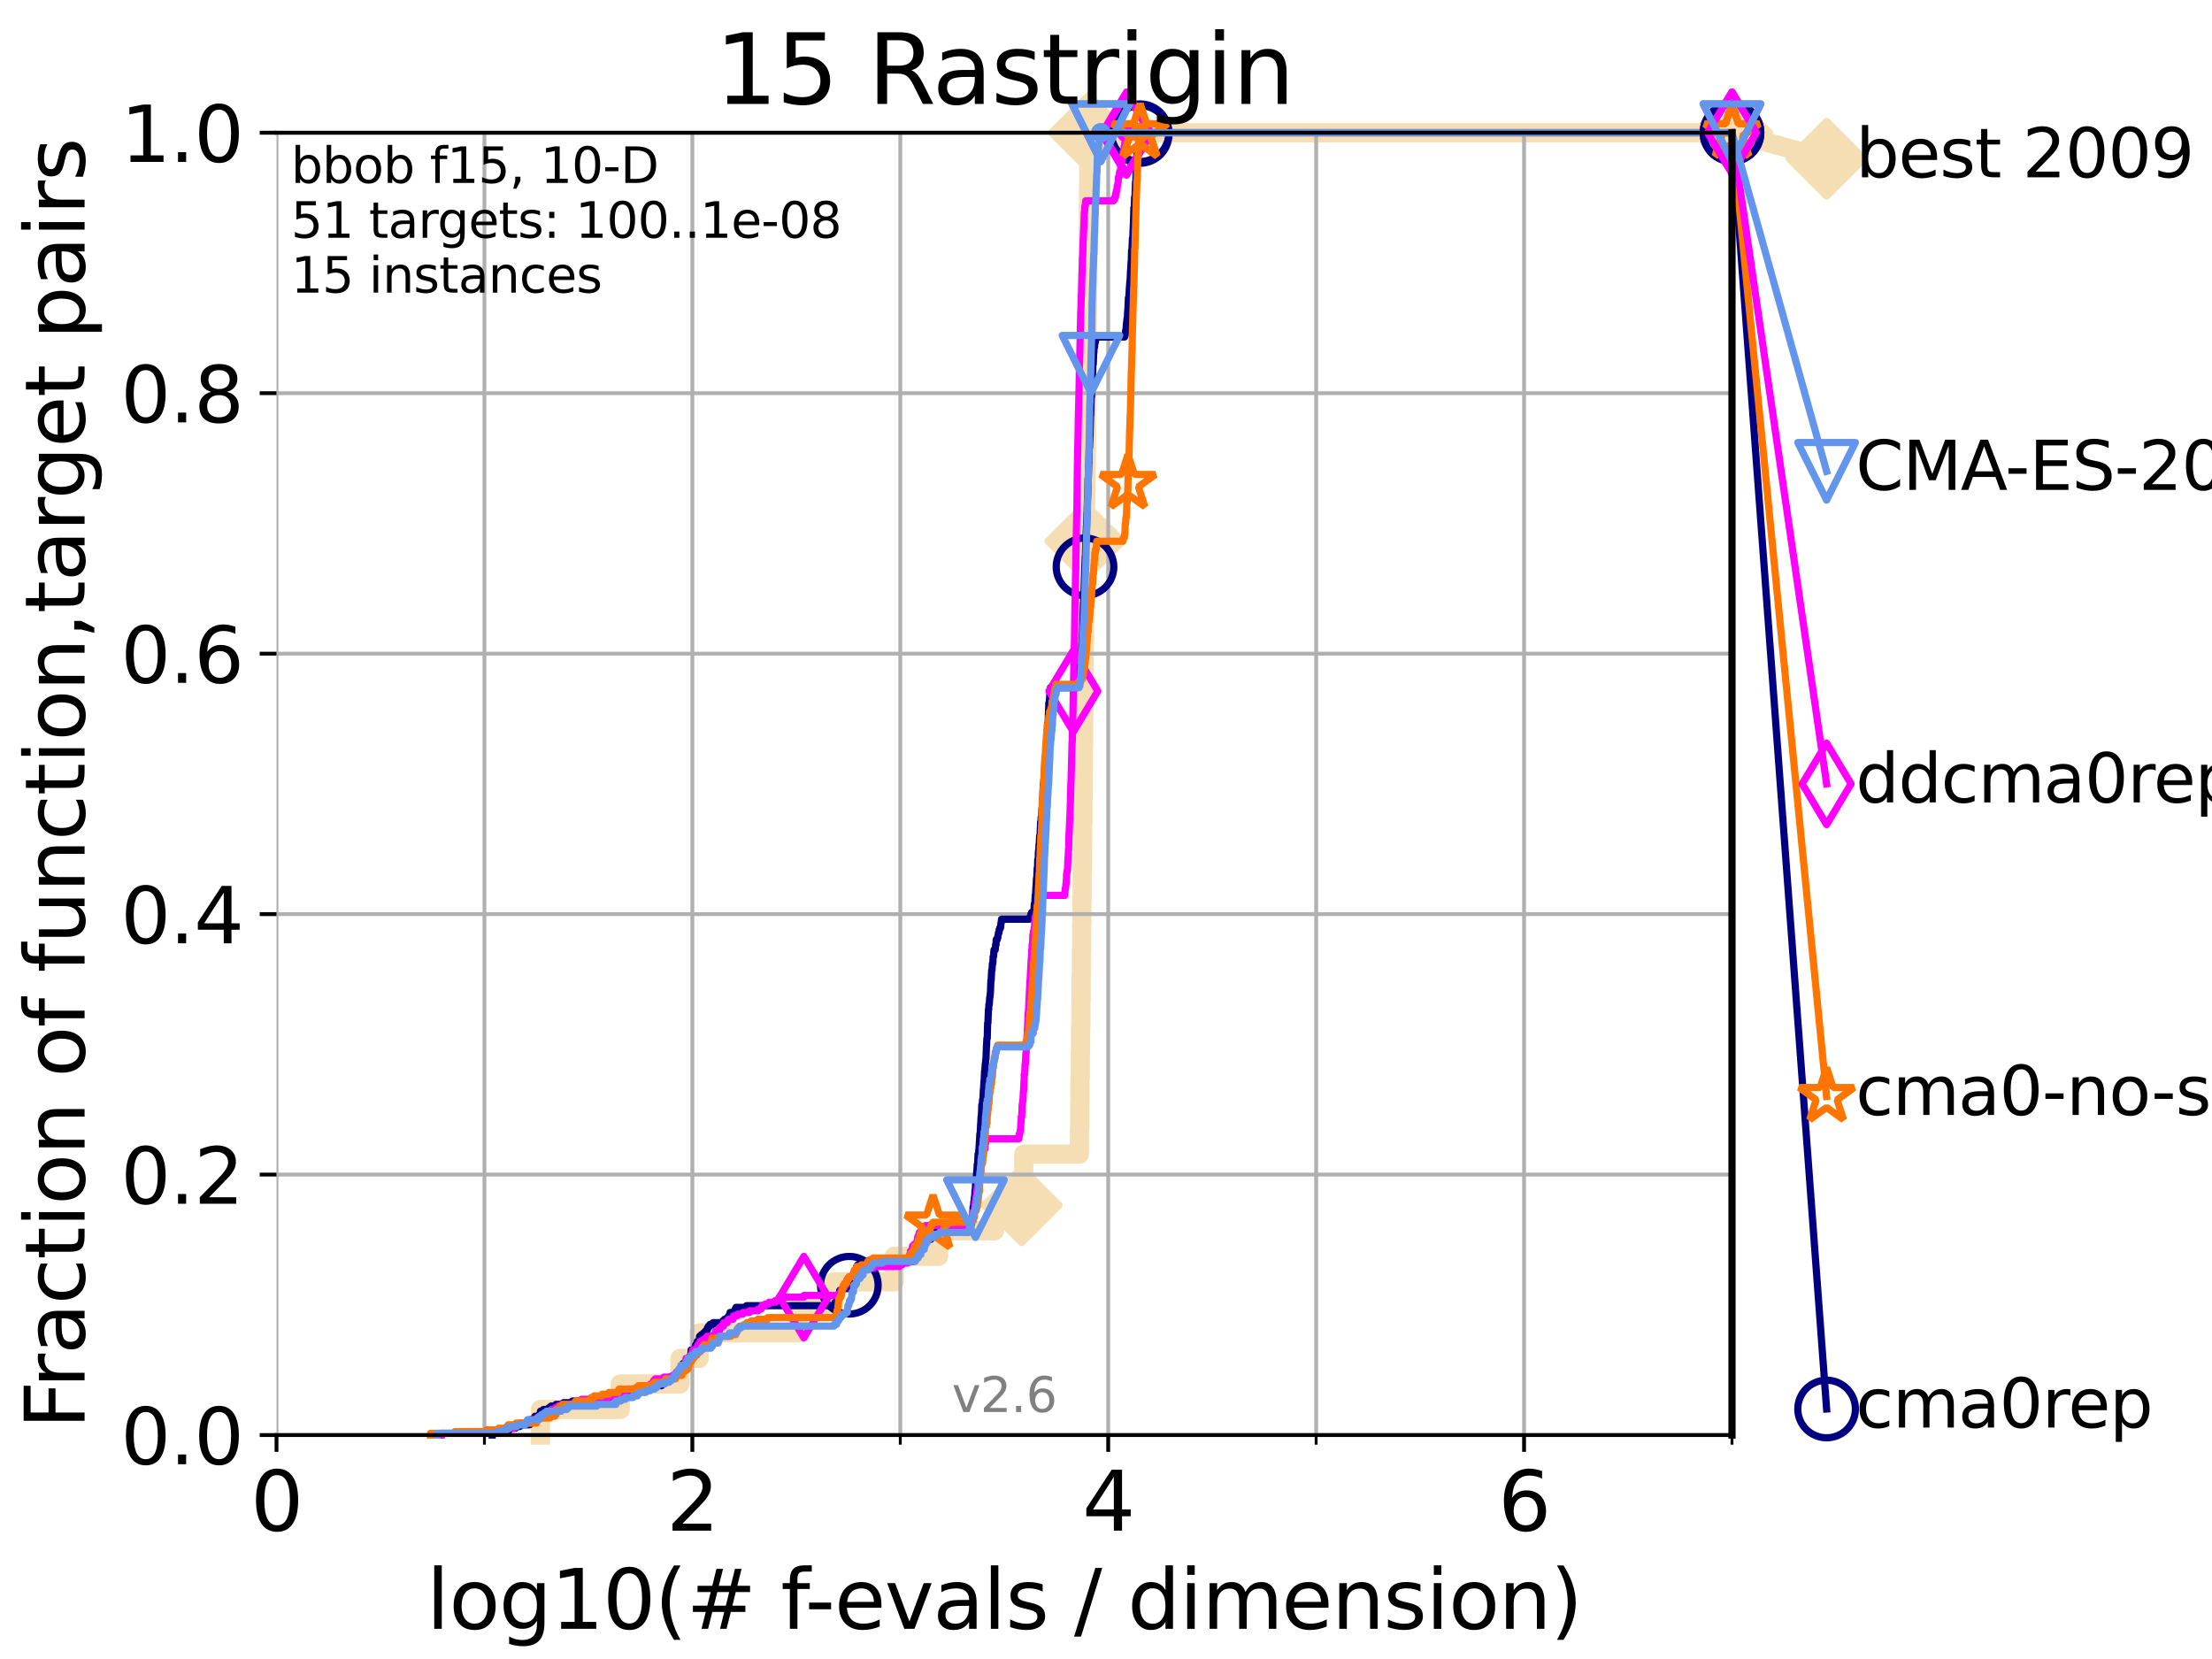 <?xml version="1.0" encoding="utf-8" standalone="no"?>
<!DOCTYPE svg PUBLIC "-//W3C//DTD SVG 1.1//EN"
  "http://www.w3.org/Graphics/SVG/1.1/DTD/svg11.dtd">
<svg xmlns:xlink="http://www.w3.org/1999/xlink" width="460.8pt" height="345.6pt" viewBox="0 0 460.8 345.6" xmlns="http://www.w3.org/2000/svg" version="1.1">
 <defs>
  <style type="text/css">*{stroke-linejoin: round; stroke-linecap: butt}</style>
 </defs>
 <g id="figure_1">
  <g id="patch_1">
   <path d="M 0 345.6 
L 460.8 345.6 
L 460.8 0 
L 0 0 
z
" style="fill: #ffffff"/>
  </g>
  <g id="axes_1">
   <g id="patch_2">
    <path d="M 57.6 298.944 
L 360.806 298.944 
L 360.806 27.648 
L 57.6 27.648 
z
" style="fill: #ffffff"/>
   </g>
   <g id="line2d_1">
    <path d="M 112.589 298.944 
L 112.589 293.624 
L 129.209 293.624 
L 129.209 288.305 
L 141.654 288.305 
L 141.654 282.985 
L 145.626 282.985 
L 145.626 277.666 
L 166.164 277.666 
L 166.164 272.346 
L 173.636 272.346 
L 173.636 267.027 
L 186.287 267.027 
L 186.287 261.707 
L 195.523 261.707 
L 195.523 256.388 
L 207.175 256.388 
L 207.175 251.068 
L 212.831 251.068 
L 212.831 245.749 
L 213.266 245.749 
L 213.266 240.429 
L 224.869 240.429 
L 224.869 235.11 
L 224.932 235.11 
L 224.932 229.79 
L 224.97 229.79 
L 224.97 224.471 
L 225.052 224.471 
L 225.052 219.151 
L 225.106 219.151 
L 225.106 213.832 
L 225.169 213.832 
L 225.169 208.512 
L 225.21 208.512 
L 225.21 203.192 
L 225.266 203.192 
L 225.266 197.873 
L 225.319 197.873 
L 225.319 192.553 
L 225.366 192.553 
L 225.366 187.234 
L 225.423 187.234 
L 225.423 181.914 
L 225.495 181.914 
L 225.495 176.595 
L 225.533 176.595 
L 225.533 171.275 
L 225.595 171.275 
L 225.595 165.956 
L 225.646 165.956 
L 225.646 160.636 
L 225.677 160.636 
L 225.677 155.317 
L 225.743 155.317 
L 225.743 149.997 
L 225.778 149.997 
L 225.778 144.678 
L 225.823 144.678 
L 225.823 139.358 
L 225.88 139.358 
L 225.88 134.039 
L 225.942 134.039 
L 225.942 128.719 
L 225.995 128.719 
L 225.995 123.4 
L 226.044 123.4 
L 226.044 118.08 
L 226.097 118.08 
L 226.097 112.76 
L 226.142 112.76 
L 226.142 107.441 
L 226.199 107.441 
L 226.199 102.121 
L 226.263 102.121 
L 226.263 96.802 
L 226.299 96.802 
L 226.299 91.482 
L 226.335 91.482 
L 226.335 86.163 
L 226.375 86.163 
L 226.375 80.843 
L 226.408 80.843 
L 226.408 75.524 
L 226.461 75.524 
L 226.461 70.204 
L 226.524 70.204 
L 226.524 64.885 
L 226.55 64.885 
L 226.55 59.565 
L 226.624 59.565 
L 226.624 54.246 
L 226.663 54.246 
L 226.663 48.926 
L 226.703 48.926 
L 226.703 43.607 
L 226.76 43.607 
L 226.76 38.287 
L 226.798 38.287 
L 226.798 32.968 
L 226.85 32.968 
L 226.85 27.648 
L 360.806 27.648 
" style="fill: none; stroke: #f5deb3; stroke-width: 4; stroke-linecap: square"/>
   </g>
   <g id="line2d_2">
    <defs>
     <path id="m1666958b85" d="M -0 7.778 
L 7.778 0 
L 0 -7.778 
L -7.778 -0 
z
" style="stroke: #f5deb3; stroke-width: 1.5; stroke-linejoin: miter"/>
    </defs>
    <g>
     <use xlink:href="#m1666958b85" x="212.831" y="251.068" style="fill: #f5deb3; stroke: #f5deb3; stroke-width: 1.5; stroke-linejoin: miter"/>
     <use xlink:href="#m1666958b85" x="226.097" y="112.76" style="fill: #f5deb3; stroke: #f5deb3; stroke-width: 1.5; stroke-linejoin: miter"/>
     <use xlink:href="#m1666958b85" x="226.85" y="27.648" style="fill: #f5deb3; stroke: #f5deb3; stroke-width: 1.5; stroke-linejoin: miter"/>
     <use xlink:href="#m1666958b85" x="226.85" y="27.648" style="fill: #f5deb3; stroke: #f5deb3; stroke-width: 1.5; stroke-linejoin: miter"/>
     <use xlink:href="#m1666958b85" x="360.806" y="27.648" style="fill: #f5deb3; stroke: #f5deb3; stroke-width: 1.5; stroke-linejoin: miter"/>
    </g>
   </g>
   <g id="line2d_3">
    <path style="fill: none; stroke: #f5deb3; stroke-width: 4; stroke-linecap: square"/>
    <g/>
   </g>
   <g id="line2d_4">
    <path d="M 360.806 27.648 
L 380.515 33.074 
" style="fill: none; stroke: #f5deb3; stroke-width: 4; stroke-linecap: square"/>
    <g>
     <use xlink:href="#m1666958b85" x="360.806" y="27.648" style="fill: #f5deb3; stroke: #f5deb3; stroke-width: 1.5; stroke-linejoin: miter"/>
     <use xlink:href="#m1666958b85" x="380.515" y="33.074" style="fill: #f5deb3; stroke: #f5deb3; stroke-width: 1.5; stroke-linejoin: miter"/>
    </g>
   </g>
   <g id="matplotlib.axis_1">
    <g id="xtick_1">
     <g id="line2d_5">
      <path d="M 57.6 298.944 
L 57.6 27.648 
" clip-path="url(#p88527d4772)" style="fill: none; stroke: #b0b0b0; stroke-width: 0.8; stroke-linecap: square"/>
     </g>
     <g id="line2d_6">
      <defs>
       <path id="m17761f75a4" d="M 0 0 
L 0 3.5 
" style="stroke: #000000; stroke-width: 0.8"/>
      </defs>
      <g>
       <use xlink:href="#m17761f75a4" x="57.6" y="298.944" style="stroke: #000000; stroke-width: 0.8"/>
      </g>
     </g>
     <g id="text_1">
      <!-- 0 -->
      <g transform="translate(52.192 318.861)scale(0.17 -0.17)">
       <defs>
        <path id="DejaVuSans-30" d="M 2034 4250 
Q 1547 4250 1301 3770 
Q 1056 3291 1056 2328 
Q 1056 1369 1301 889 
Q 1547 409 2034 409 
Q 2525 409 2770 889 
Q 3016 1369 3016 2328 
Q 3016 3291 2770 3770 
Q 2525 4250 2034 4250 
z
M 2034 4750 
Q 2819 4750 3233 4129 
Q 3647 3509 3647 2328 
Q 3647 1150 3233 529 
Q 2819 -91 2034 -91 
Q 1250 -91 836 529 
Q 422 1150 422 2328 
Q 422 3509 836 4129 
Q 1250 4750 2034 4750 
z
" transform="scale(0.016)"/>
       </defs>
       <use xlink:href="#DejaVuSans-30"/>
      </g>
     </g>
    </g>
    <g id="xtick_2">
     <g id="line2d_7">
      <path d="M 144.23 298.944 
L 144.23 27.648 
" clip-path="url(#p88527d4772)" style="fill: none; stroke: #b0b0b0; stroke-width: 0.8; stroke-linecap: square"/>
     </g>
     <g id="line2d_8">
      <g>
       <use xlink:href="#m17761f75a4" x="144.23" y="298.944" style="stroke: #000000; stroke-width: 0.8"/>
      </g>
     </g>
     <g id="text_2">
      <!-- 2 -->
      <g transform="translate(138.822 318.861)scale(0.17 -0.17)">
       <defs>
        <path id="DejaVuSans-32" d="M 1228 531 
L 3431 531 
L 3431 0 
L 469 0 
L 469 531 
Q 828 903 1448 1529 
Q 2069 2156 2228 2338 
Q 2531 2678 2651 2914 
Q 2772 3150 2772 3378 
Q 2772 3750 2511 3984 
Q 2250 4219 1831 4219 
Q 1534 4219 1204 4116 
Q 875 4013 500 3803 
L 500 4441 
Q 881 4594 1212 4672 
Q 1544 4750 1819 4750 
Q 2544 4750 2975 4387 
Q 3406 4025 3406 3419 
Q 3406 3131 3298 2873 
Q 3191 2616 2906 2266 
Q 2828 2175 2409 1742 
Q 1991 1309 1228 531 
z
" transform="scale(0.016)"/>
       </defs>
       <use xlink:href="#DejaVuSans-32"/>
      </g>
     </g>
    </g>
    <g id="xtick_3">
     <g id="line2d_9">
      <path d="M 230.861 298.944 
L 230.861 27.648 
" clip-path="url(#p88527d4772)" style="fill: none; stroke: #b0b0b0; stroke-width: 0.8; stroke-linecap: square"/>
     </g>
     <g id="line2d_10">
      <g>
       <use xlink:href="#m17761f75a4" x="230.861" y="298.944" style="stroke: #000000; stroke-width: 0.8"/>
      </g>
     </g>
     <g id="text_3">
      <!-- 4 -->
      <g transform="translate(225.453 318.861)scale(0.17 -0.17)">
       <defs>
        <path id="DejaVuSans-34" d="M 2419 4116 
L 825 1625 
L 2419 1625 
L 2419 4116 
z
M 2253 4666 
L 3047 4666 
L 3047 1625 
L 3713 1625 
L 3713 1100 
L 3047 1100 
L 3047 0 
L 2419 0 
L 2419 1100 
L 313 1100 
L 313 1709 
L 2253 4666 
z
" transform="scale(0.016)"/>
       </defs>
       <use xlink:href="#DejaVuSans-34"/>
      </g>
     </g>
    </g>
    <g id="xtick_4">
     <g id="line2d_11">
      <path d="M 317.491 298.944 
L 317.491 27.648 
" clip-path="url(#p88527d4772)" style="fill: none; stroke: #b0b0b0; stroke-width: 0.8; stroke-linecap: square"/>
     </g>
     <g id="line2d_12">
      <g>
       <use xlink:href="#m17761f75a4" x="317.491" y="298.944" style="stroke: #000000; stroke-width: 0.8"/>
      </g>
     </g>
     <g id="text_4">
      <!-- 6 -->
      <g transform="translate(312.083 318.861)scale(0.17 -0.17)">
       <defs>
        <path id="DejaVuSans-36" d="M 2113 2584 
Q 1688 2584 1439 2293 
Q 1191 2003 1191 1497 
Q 1191 994 1439 701 
Q 1688 409 2113 409 
Q 2538 409 2786 701 
Q 3034 994 3034 1497 
Q 3034 2003 2786 2293 
Q 2538 2584 2113 2584 
z
M 3366 4563 
L 3366 3988 
Q 3128 4100 2886 4159 
Q 2644 4219 2406 4219 
Q 1781 4219 1451 3797 
Q 1122 3375 1075 2522 
Q 1259 2794 1537 2939 
Q 1816 3084 2150 3084 
Q 2853 3084 3261 2657 
Q 3669 2231 3669 1497 
Q 3669 778 3244 343 
Q 2819 -91 2113 -91 
Q 1303 -91 875 529 
Q 447 1150 447 2328 
Q 447 3434 972 4092 
Q 1497 4750 2381 4750 
Q 2619 4750 2861 4703 
Q 3103 4656 3366 4563 
z
" transform="scale(0.016)"/>
       </defs>
       <use xlink:href="#DejaVuSans-36"/>
      </g>
     </g>
    </g>
    <g id="xtick_5">
     <g id="line2d_13">
      <path d="M 100.915 298.944 
L 100.915 27.648 
" clip-path="url(#p88527d4772)" style="fill: none; stroke: #b0b0b0; stroke-width: 0.8; stroke-linecap: square"/>
     </g>
     <g id="line2d_14">
      <defs>
       <path id="m3a42ab07c0" d="M 0 0 
L 0 2 
" style="stroke: #000000; stroke-width: 0.6"/>
      </defs>
      <g>
       <use xlink:href="#m3a42ab07c0" x="100.915" y="298.944" style="stroke: #000000; stroke-width: 0.6"/>
      </g>
     </g>
    </g>
    <g id="xtick_6">
     <g id="line2d_15">
      <path d="M 187.546 298.944 
L 187.546 27.648 
" clip-path="url(#p88527d4772)" style="fill: none; stroke: #b0b0b0; stroke-width: 0.8; stroke-linecap: square"/>
     </g>
     <g id="line2d_16">
      <g>
       <use xlink:href="#m3a42ab07c0" x="187.546" y="298.944" style="stroke: #000000; stroke-width: 0.6"/>
      </g>
     </g>
    </g>
    <g id="xtick_7">
     <g id="line2d_17">
      <path d="M 274.176 298.944 
L 274.176 27.648 
" clip-path="url(#p88527d4772)" style="fill: none; stroke: #b0b0b0; stroke-width: 0.8; stroke-linecap: square"/>
     </g>
     <g id="line2d_18">
      <g>
       <use xlink:href="#m3a42ab07c0" x="274.176" y="298.944" style="stroke: #000000; stroke-width: 0.6"/>
      </g>
     </g>
    </g>
    <g id="xtick_8">
     <g id="line2d_19">
      <path d="M 360.806 298.944 
L 360.806 27.648 
" clip-path="url(#p88527d4772)" style="fill: none; stroke: #b0b0b0; stroke-width: 0.8; stroke-linecap: square"/>
     </g>
     <g id="line2d_20">
      <g>
       <use xlink:href="#m3a42ab07c0" x="360.806" y="298.944" style="stroke: #000000; stroke-width: 0.6"/>
      </g>
     </g>
    </g>
    <g id="text_5">
     <!-- log10(# f-evals / dimension) -->
     <g transform="translate(88.823 339.314)scale(0.17 -0.17)">
      <defs>
       <path id="DejaVuSans-6c" d="M 603 4863 
L 1178 4863 
L 1178 0 
L 603 0 
L 603 4863 
z
" transform="scale(0.016)"/>
       <path id="DejaVuSans-6f" d="M 1959 3097 
Q 1497 3097 1228 2736 
Q 959 2375 959 1747 
Q 959 1119 1226 758 
Q 1494 397 1959 397 
Q 2419 397 2687 759 
Q 2956 1122 2956 1747 
Q 2956 2369 2687 2733 
Q 2419 3097 1959 3097 
z
M 1959 3584 
Q 2709 3584 3137 3096 
Q 3566 2609 3566 1747 
Q 3566 888 3137 398 
Q 2709 -91 1959 -91 
Q 1206 -91 779 398 
Q 353 888 353 1747 
Q 353 2609 779 3096 
Q 1206 3584 1959 3584 
z
" transform="scale(0.016)"/>
       <path id="DejaVuSans-67" d="M 2906 1791 
Q 2906 2416 2648 2759 
Q 2391 3103 1925 3103 
Q 1463 3103 1205 2759 
Q 947 2416 947 1791 
Q 947 1169 1205 825 
Q 1463 481 1925 481 
Q 2391 481 2648 825 
Q 2906 1169 2906 1791 
z
M 3481 434 
Q 3481 -459 3084 -895 
Q 2688 -1331 1869 -1331 
Q 1566 -1331 1297 -1286 
Q 1028 -1241 775 -1147 
L 775 -588 
Q 1028 -725 1275 -790 
Q 1522 -856 1778 -856 
Q 2344 -856 2625 -561 
Q 2906 -266 2906 331 
L 2906 616 
Q 2728 306 2450 153 
Q 2172 0 1784 0 
Q 1141 0 747 490 
Q 353 981 353 1791 
Q 353 2603 747 3093 
Q 1141 3584 1784 3584 
Q 2172 3584 2450 3431 
Q 2728 3278 2906 2969 
L 2906 3500 
L 3481 3500 
L 3481 434 
z
" transform="scale(0.016)"/>
       <path id="DejaVuSans-31" d="M 794 531 
L 1825 531 
L 1825 4091 
L 703 3866 
L 703 4441 
L 1819 4666 
L 2450 4666 
L 2450 531 
L 3481 531 
L 3481 0 
L 794 0 
L 794 531 
z
" transform="scale(0.016)"/>
       <path id="DejaVuSans-28" d="M 1984 4856 
Q 1566 4138 1362 3434 
Q 1159 2731 1159 2009 
Q 1159 1288 1364 580 
Q 1569 -128 1984 -844 
L 1484 -844 
Q 1016 -109 783 600 
Q 550 1309 550 2009 
Q 550 2706 781 3412 
Q 1013 4119 1484 4856 
L 1984 4856 
z
" transform="scale(0.016)"/>
       <path id="DejaVuSans-23" d="M 3272 2816 
L 2363 2816 
L 2100 1772 
L 3016 1772 
L 3272 2816 
z
M 2803 4594 
L 2478 3297 
L 3391 3297 
L 3719 4594 
L 4219 4594 
L 3897 3297 
L 4872 3297 
L 4872 2816 
L 3775 2816 
L 3519 1772 
L 4513 1772 
L 4513 1294 
L 3397 1294 
L 3072 0 
L 2572 0 
L 2894 1294 
L 1978 1294 
L 1656 0 
L 1153 0 
L 1478 1294 
L 494 1294 
L 494 1772 
L 1594 1772 
L 1856 2816 
L 850 2816 
L 850 3297 
L 1978 3297 
L 2297 4594 
L 2803 4594 
z
" transform="scale(0.016)"/>
       <path id="DejaVuSans-20" transform="scale(0.016)"/>
       <path id="DejaVuSans-66" d="M 2375 4863 
L 2375 4384 
L 1825 4384 
Q 1516 4384 1395 4259 
Q 1275 4134 1275 3809 
L 1275 3500 
L 2222 3500 
L 2222 3053 
L 1275 3053 
L 1275 0 
L 697 0 
L 697 3053 
L 147 3053 
L 147 3500 
L 697 3500 
L 697 3744 
Q 697 4328 969 4595 
Q 1241 4863 1831 4863 
L 2375 4863 
z
" transform="scale(0.016)"/>
       <path id="DejaVuSans-2d" d="M 313 2009 
L 1997 2009 
L 1997 1497 
L 313 1497 
L 313 2009 
z
" transform="scale(0.016)"/>
       <path id="DejaVuSans-65" d="M 3597 1894 
L 3597 1613 
L 953 1613 
Q 991 1019 1311 708 
Q 1631 397 2203 397 
Q 2534 397 2845 478 
Q 3156 559 3463 722 
L 3463 178 
Q 3153 47 2828 -22 
Q 2503 -91 2169 -91 
Q 1331 -91 842 396 
Q 353 884 353 1716 
Q 353 2575 817 3079 
Q 1281 3584 2069 3584 
Q 2775 3584 3186 3129 
Q 3597 2675 3597 1894 
z
M 3022 2063 
Q 3016 2534 2758 2815 
Q 2500 3097 2075 3097 
Q 1594 3097 1305 2825 
Q 1016 2553 972 2059 
L 3022 2063 
z
" transform="scale(0.016)"/>
       <path id="DejaVuSans-76" d="M 191 3500 
L 800 3500 
L 1894 563 
L 2988 3500 
L 3597 3500 
L 2284 0 
L 1503 0 
L 191 3500 
z
" transform="scale(0.016)"/>
       <path id="DejaVuSans-61" d="M 2194 1759 
Q 1497 1759 1228 1600 
Q 959 1441 959 1056 
Q 959 750 1161 570 
Q 1363 391 1709 391 
Q 2188 391 2477 730 
Q 2766 1069 2766 1631 
L 2766 1759 
L 2194 1759 
z
M 3341 1997 
L 3341 0 
L 2766 0 
L 2766 531 
Q 2569 213 2275 61 
Q 1981 -91 1556 -91 
Q 1019 -91 701 211 
Q 384 513 384 1019 
Q 384 1609 779 1909 
Q 1175 2209 1959 2209 
L 2766 2209 
L 2766 2266 
Q 2766 2663 2505 2880 
Q 2244 3097 1772 3097 
Q 1472 3097 1187 3025 
Q 903 2953 641 2809 
L 641 3341 
Q 956 3463 1253 3523 
Q 1550 3584 1831 3584 
Q 2591 3584 2966 3190 
Q 3341 2797 3341 1997 
z
" transform="scale(0.016)"/>
       <path id="DejaVuSans-73" d="M 2834 3397 
L 2834 2853 
Q 2591 2978 2328 3040 
Q 2066 3103 1784 3103 
Q 1356 3103 1142 2972 
Q 928 2841 928 2578 
Q 928 2378 1081 2264 
Q 1234 2150 1697 2047 
L 1894 2003 
Q 2506 1872 2764 1633 
Q 3022 1394 3022 966 
Q 3022 478 2636 193 
Q 2250 -91 1575 -91 
Q 1294 -91 989 -36 
Q 684 19 347 128 
L 347 722 
Q 666 556 975 473 
Q 1284 391 1588 391 
Q 1994 391 2212 530 
Q 2431 669 2431 922 
Q 2431 1156 2273 1281 
Q 2116 1406 1581 1522 
L 1381 1569 
Q 847 1681 609 1914 
Q 372 2147 372 2553 
Q 372 3047 722 3315 
Q 1072 3584 1716 3584 
Q 2034 3584 2315 3537 
Q 2597 3491 2834 3397 
z
" transform="scale(0.016)"/>
       <path id="DejaVuSans-2f" d="M 1625 4666 
L 2156 4666 
L 531 -594 
L 0 -594 
L 1625 4666 
z
" transform="scale(0.016)"/>
       <path id="DejaVuSans-64" d="M 2906 2969 
L 2906 4863 
L 3481 4863 
L 3481 0 
L 2906 0 
L 2906 525 
Q 2725 213 2448 61 
Q 2172 -91 1784 -91 
Q 1150 -91 751 415 
Q 353 922 353 1747 
Q 353 2572 751 3078 
Q 1150 3584 1784 3584 
Q 2172 3584 2448 3432 
Q 2725 3281 2906 2969 
z
M 947 1747 
Q 947 1113 1208 752 
Q 1469 391 1925 391 
Q 2381 391 2643 752 
Q 2906 1113 2906 1747 
Q 2906 2381 2643 2742 
Q 2381 3103 1925 3103 
Q 1469 3103 1208 2742 
Q 947 2381 947 1747 
z
" transform="scale(0.016)"/>
       <path id="DejaVuSans-69" d="M 603 3500 
L 1178 3500 
L 1178 0 
L 603 0 
L 603 3500 
z
M 603 4863 
L 1178 4863 
L 1178 4134 
L 603 4134 
L 603 4863 
z
" transform="scale(0.016)"/>
       <path id="DejaVuSans-6d" d="M 3328 2828 
Q 3544 3216 3844 3400 
Q 4144 3584 4550 3584 
Q 5097 3584 5394 3201 
Q 5691 2819 5691 2113 
L 5691 0 
L 5113 0 
L 5113 2094 
Q 5113 2597 4934 2840 
Q 4756 3084 4391 3084 
Q 3944 3084 3684 2787 
Q 3425 2491 3425 1978 
L 3425 0 
L 2847 0 
L 2847 2094 
Q 2847 2600 2669 2842 
Q 2491 3084 2119 3084 
Q 1678 3084 1418 2786 
Q 1159 2488 1159 1978 
L 1159 0 
L 581 0 
L 581 3500 
L 1159 3500 
L 1159 2956 
Q 1356 3278 1631 3431 
Q 1906 3584 2284 3584 
Q 2666 3584 2933 3390 
Q 3200 3197 3328 2828 
z
" transform="scale(0.016)"/>
       <path id="DejaVuSans-6e" d="M 3513 2113 
L 3513 0 
L 2938 0 
L 2938 2094 
Q 2938 2591 2744 2837 
Q 2550 3084 2163 3084 
Q 1697 3084 1428 2787 
Q 1159 2491 1159 1978 
L 1159 0 
L 581 0 
L 581 3500 
L 1159 3500 
L 1159 2956 
Q 1366 3272 1645 3428 
Q 1925 3584 2291 3584 
Q 2894 3584 3203 3211 
Q 3513 2838 3513 2113 
z
" transform="scale(0.016)"/>
       <path id="DejaVuSans-29" d="M 513 4856 
L 1013 4856 
Q 1481 4119 1714 3412 
Q 1947 2706 1947 2009 
Q 1947 1309 1714 600 
Q 1481 -109 1013 -844 
L 513 -844 
Q 928 -128 1133 580 
Q 1338 1288 1338 2009 
Q 1338 2731 1133 3434 
Q 928 4138 513 4856 
z
" transform="scale(0.016)"/>
      </defs>
      <use xlink:href="#DejaVuSans-6c"/>
      <use xlink:href="#DejaVuSans-6f" x="27.783"/>
      <use xlink:href="#DejaVuSans-67" x="88.965"/>
      <use xlink:href="#DejaVuSans-31" x="152.441"/>
      <use xlink:href="#DejaVuSans-30" x="216.064"/>
      <use xlink:href="#DejaVuSans-28" x="279.688"/>
      <use xlink:href="#DejaVuSans-23" x="318.701"/>
      <use xlink:href="#DejaVuSans-20" x="402.49"/>
      <use xlink:href="#DejaVuSans-66" x="434.277"/>
      <use xlink:href="#DejaVuSans-2d" x="463.982"/>
      <use xlink:href="#DejaVuSans-65" x="500.066"/>
      <use xlink:href="#DejaVuSans-76" x="561.59"/>
      <use xlink:href="#DejaVuSans-61" x="620.77"/>
      <use xlink:href="#DejaVuSans-6c" x="682.049"/>
      <use xlink:href="#DejaVuSans-73" x="709.832"/>
      <use xlink:href="#DejaVuSans-20" x="761.932"/>
      <use xlink:href="#DejaVuSans-2f" x="793.719"/>
      <use xlink:href="#DejaVuSans-20" x="827.41"/>
      <use xlink:href="#DejaVuSans-64" x="859.197"/>
      <use xlink:href="#DejaVuSans-69" x="922.674"/>
      <use xlink:href="#DejaVuSans-6d" x="950.457"/>
      <use xlink:href="#DejaVuSans-65" x="1047.869"/>
      <use xlink:href="#DejaVuSans-6e" x="1109.393"/>
      <use xlink:href="#DejaVuSans-73" x="1172.771"/>
      <use xlink:href="#DejaVuSans-69" x="1224.871"/>
      <use xlink:href="#DejaVuSans-6f" x="1252.654"/>
      <use xlink:href="#DejaVuSans-6e" x="1313.836"/>
      <use xlink:href="#DejaVuSans-29" x="1377.215"/>
     </g>
    </g>
   </g>
   <g id="matplotlib.axis_2">
    <g id="ytick_1">
     <g id="line2d_21">
      <path d="M 57.6 298.944 
L 360.806 298.944 
" clip-path="url(#p88527d4772)" style="fill: none; stroke: #b0b0b0; stroke-width: 0.8; stroke-linecap: square"/>
     </g>
     <g id="line2d_22">
      <defs>
       <path id="m04e684d79c" d="M 0 0 
L -3.5 0 
" style="stroke: #000000; stroke-width: 0.8"/>
      </defs>
      <g>
       <use xlink:href="#m04e684d79c" x="57.6" y="298.944" style="stroke: #000000; stroke-width: 0.8"/>
      </g>
     </g>
     <g id="text_6">
      <!-- 0.0 -->
      <g transform="translate(25.155 305.023)scale(0.16 -0.16)">
       <defs>
        <path id="DejaVuSans-2e" d="M 684 794 
L 1344 794 
L 1344 0 
L 684 0 
L 684 794 
z
" transform="scale(0.016)"/>
       </defs>
       <use xlink:href="#DejaVuSans-30"/>
       <use xlink:href="#DejaVuSans-2e" x="63.623"/>
       <use xlink:href="#DejaVuSans-30" x="95.41"/>
      </g>
     </g>
    </g>
    <g id="ytick_2">
     <g id="line2d_23">
      <path d="M 57.6 244.685 
L 360.806 244.685 
" clip-path="url(#p88527d4772)" style="fill: none; stroke: #b0b0b0; stroke-width: 0.8; stroke-linecap: square"/>
     </g>
     <g id="line2d_24">
      <g>
       <use xlink:href="#m04e684d79c" x="57.6" y="244.685" style="stroke: #000000; stroke-width: 0.8"/>
      </g>
     </g>
     <g id="text_7">
      <!-- 0.2 -->
      <g transform="translate(25.155 250.764)scale(0.16 -0.16)">
       <use xlink:href="#DejaVuSans-30"/>
       <use xlink:href="#DejaVuSans-2e" x="63.623"/>
       <use xlink:href="#DejaVuSans-32" x="95.41"/>
      </g>
     </g>
    </g>
    <g id="ytick_3">
     <g id="line2d_25">
      <path d="M 57.6 190.426 
L 360.806 190.426 
" clip-path="url(#p88527d4772)" style="fill: none; stroke: #b0b0b0; stroke-width: 0.8; stroke-linecap: square"/>
     </g>
     <g id="line2d_26">
      <g>
       <use xlink:href="#m04e684d79c" x="57.6" y="190.426" style="stroke: #000000; stroke-width: 0.8"/>
      </g>
     </g>
     <g id="text_8">
      <!-- 0.4 -->
      <g transform="translate(25.155 196.504)scale(0.16 -0.16)">
       <use xlink:href="#DejaVuSans-30"/>
       <use xlink:href="#DejaVuSans-2e" x="63.623"/>
       <use xlink:href="#DejaVuSans-34" x="95.41"/>
      </g>
     </g>
    </g>
    <g id="ytick_4">
     <g id="line2d_27">
      <path d="M 57.6 136.166 
L 360.806 136.166 
" clip-path="url(#p88527d4772)" style="fill: none; stroke: #b0b0b0; stroke-width: 0.8; stroke-linecap: square"/>
     </g>
     <g id="line2d_28">
      <g>
       <use xlink:href="#m04e684d79c" x="57.6" y="136.166" style="stroke: #000000; stroke-width: 0.8"/>
      </g>
     </g>
     <g id="text_9">
      <!-- 0.6 -->
      <g transform="translate(25.155 142.245)scale(0.16 -0.16)">
       <use xlink:href="#DejaVuSans-30"/>
       <use xlink:href="#DejaVuSans-2e" x="63.623"/>
       <use xlink:href="#DejaVuSans-36" x="95.41"/>
      </g>
     </g>
    </g>
    <g id="ytick_5">
     <g id="line2d_29">
      <path d="M 57.6 81.907 
L 360.806 81.907 
" clip-path="url(#p88527d4772)" style="fill: none; stroke: #b0b0b0; stroke-width: 0.8; stroke-linecap: square"/>
     </g>
     <g id="line2d_30">
      <g>
       <use xlink:href="#m04e684d79c" x="57.6" y="81.907" style="stroke: #000000; stroke-width: 0.8"/>
      </g>
     </g>
     <g id="text_10">
      <!-- 0.8 -->
      <g transform="translate(25.155 87.986)scale(0.16 -0.16)">
       <defs>
        <path id="DejaVuSans-38" d="M 2034 2216 
Q 1584 2216 1326 1975 
Q 1069 1734 1069 1313 
Q 1069 891 1326 650 
Q 1584 409 2034 409 
Q 2484 409 2743 651 
Q 3003 894 3003 1313 
Q 3003 1734 2745 1975 
Q 2488 2216 2034 2216 
z
M 1403 2484 
Q 997 2584 770 2862 
Q 544 3141 544 3541 
Q 544 4100 942 4425 
Q 1341 4750 2034 4750 
Q 2731 4750 3128 4425 
Q 3525 4100 3525 3541 
Q 3525 3141 3298 2862 
Q 3072 2584 2669 2484 
Q 3125 2378 3379 2068 
Q 3634 1759 3634 1313 
Q 3634 634 3220 271 
Q 2806 -91 2034 -91 
Q 1263 -91 848 271 
Q 434 634 434 1313 
Q 434 1759 690 2068 
Q 947 2378 1403 2484 
z
M 1172 3481 
Q 1172 3119 1398 2916 
Q 1625 2713 2034 2713 
Q 2441 2713 2670 2916 
Q 2900 3119 2900 3481 
Q 2900 3844 2670 4047 
Q 2441 4250 2034 4250 
Q 1625 4250 1398 4047 
Q 1172 3844 1172 3481 
z
" transform="scale(0.016)"/>
       </defs>
       <use xlink:href="#DejaVuSans-30"/>
       <use xlink:href="#DejaVuSans-2e" x="63.623"/>
       <use xlink:href="#DejaVuSans-38" x="95.41"/>
      </g>
     </g>
    </g>
    <g id="ytick_6">
     <g id="line2d_31">
      <path d="M 57.6 27.648 
L 360.806 27.648 
" clip-path="url(#p88527d4772)" style="fill: none; stroke: #b0b0b0; stroke-width: 0.8; stroke-linecap: square"/>
     </g>
     <g id="line2d_32">
      <g>
       <use xlink:href="#m04e684d79c" x="57.6" y="27.648" style="stroke: #000000; stroke-width: 0.8"/>
      </g>
     </g>
     <g id="text_11">
      <!-- 1.0 -->
      <g transform="translate(25.155 33.727)scale(0.16 -0.16)">
       <use xlink:href="#DejaVuSans-31"/>
       <use xlink:href="#DejaVuSans-2e" x="63.623"/>
       <use xlink:href="#DejaVuSans-30" x="95.41"/>
      </g>
     </g>
    </g>
    <g id="text_12">
     <!-- Fraction of function,target pairs -->
     <g transform="translate(17.62 297.681)rotate(-90)scale(0.17 -0.17)">
      <defs>
       <path id="DejaVuSans-46" d="M 628 4666 
L 3309 4666 
L 3309 4134 
L 1259 4134 
L 1259 2759 
L 3109 2759 
L 3109 2228 
L 1259 2228 
L 1259 0 
L 628 0 
L 628 4666 
z
" transform="scale(0.016)"/>
       <path id="DejaVuSans-72" d="M 2631 2963 
Q 2534 3019 2420 3045 
Q 2306 3072 2169 3072 
Q 1681 3072 1420 2755 
Q 1159 2438 1159 1844 
L 1159 0 
L 581 0 
L 581 3500 
L 1159 3500 
L 1159 2956 
Q 1341 3275 1631 3429 
Q 1922 3584 2338 3584 
Q 2397 3584 2469 3576 
Q 2541 3569 2628 3553 
L 2631 2963 
z
" transform="scale(0.016)"/>
       <path id="DejaVuSans-63" d="M 3122 3366 
L 3122 2828 
Q 2878 2963 2633 3030 
Q 2388 3097 2138 3097 
Q 1578 3097 1268 2742 
Q 959 2388 959 1747 
Q 959 1106 1268 751 
Q 1578 397 2138 397 
Q 2388 397 2633 464 
Q 2878 531 3122 666 
L 3122 134 
Q 2881 22 2623 -34 
Q 2366 -91 2075 -91 
Q 1284 -91 818 406 
Q 353 903 353 1747 
Q 353 2603 823 3093 
Q 1294 3584 2113 3584 
Q 2378 3584 2631 3529 
Q 2884 3475 3122 3366 
z
" transform="scale(0.016)"/>
       <path id="DejaVuSans-74" d="M 1172 4494 
L 1172 3500 
L 2356 3500 
L 2356 3053 
L 1172 3053 
L 1172 1153 
Q 1172 725 1289 603 
Q 1406 481 1766 481 
L 2356 481 
L 2356 0 
L 1766 0 
Q 1100 0 847 248 
Q 594 497 594 1153 
L 594 3053 
L 172 3053 
L 172 3500 
L 594 3500 
L 594 4494 
L 1172 4494 
z
" transform="scale(0.016)"/>
       <path id="DejaVuSans-75" d="M 544 1381 
L 544 3500 
L 1119 3500 
L 1119 1403 
Q 1119 906 1312 657 
Q 1506 409 1894 409 
Q 2359 409 2629 706 
Q 2900 1003 2900 1516 
L 2900 3500 
L 3475 3500 
L 3475 0 
L 2900 0 
L 2900 538 
Q 2691 219 2414 64 
Q 2138 -91 1772 -91 
Q 1169 -91 856 284 
Q 544 659 544 1381 
z
M 1991 3584 
L 1991 3584 
z
" transform="scale(0.016)"/>
       <path id="DejaVuSans-2c" d="M 750 794 
L 1409 794 
L 1409 256 
L 897 -744 
L 494 -744 
L 750 256 
L 750 794 
z
" transform="scale(0.016)"/>
       <path id="DejaVuSans-70" d="M 1159 525 
L 1159 -1331 
L 581 -1331 
L 581 3500 
L 1159 3500 
L 1159 2969 
Q 1341 3281 1617 3432 
Q 1894 3584 2278 3584 
Q 2916 3584 3314 3078 
Q 3713 2572 3713 1747 
Q 3713 922 3314 415 
Q 2916 -91 2278 -91 
Q 1894 -91 1617 61 
Q 1341 213 1159 525 
z
M 3116 1747 
Q 3116 2381 2855 2742 
Q 2594 3103 2138 3103 
Q 1681 3103 1420 2742 
Q 1159 2381 1159 1747 
Q 1159 1113 1420 752 
Q 1681 391 2138 391 
Q 2594 391 2855 752 
Q 3116 1113 3116 1747 
z
" transform="scale(0.016)"/>
      </defs>
      <use xlink:href="#DejaVuSans-46"/>
      <use xlink:href="#DejaVuSans-72" x="50.27"/>
      <use xlink:href="#DejaVuSans-61" x="91.383"/>
      <use xlink:href="#DejaVuSans-63" x="152.662"/>
      <use xlink:href="#DejaVuSans-74" x="207.643"/>
      <use xlink:href="#DejaVuSans-69" x="246.852"/>
      <use xlink:href="#DejaVuSans-6f" x="274.635"/>
      <use xlink:href="#DejaVuSans-6e" x="335.816"/>
      <use xlink:href="#DejaVuSans-20" x="399.195"/>
      <use xlink:href="#DejaVuSans-6f" x="430.982"/>
      <use xlink:href="#DejaVuSans-66" x="492.164"/>
      <use xlink:href="#DejaVuSans-20" x="527.369"/>
      <use xlink:href="#DejaVuSans-66" x="559.156"/>
      <use xlink:href="#DejaVuSans-75" x="594.361"/>
      <use xlink:href="#DejaVuSans-6e" x="657.74"/>
      <use xlink:href="#DejaVuSans-63" x="721.119"/>
      <use xlink:href="#DejaVuSans-74" x="776.1"/>
      <use xlink:href="#DejaVuSans-69" x="815.309"/>
      <use xlink:href="#DejaVuSans-6f" x="843.092"/>
      <use xlink:href="#DejaVuSans-6e" x="904.273"/>
      <use xlink:href="#DejaVuSans-2c" x="967.652"/>
      <use xlink:href="#DejaVuSans-74" x="999.439"/>
      <use xlink:href="#DejaVuSans-61" x="1038.648"/>
      <use xlink:href="#DejaVuSans-72" x="1099.928"/>
      <use xlink:href="#DejaVuSans-67" x="1139.291"/>
      <use xlink:href="#DejaVuSans-65" x="1202.768"/>
      <use xlink:href="#DejaVuSans-74" x="1264.291"/>
      <use xlink:href="#DejaVuSans-20" x="1303.5"/>
      <use xlink:href="#DejaVuSans-70" x="1335.287"/>
      <use xlink:href="#DejaVuSans-61" x="1398.764"/>
      <use xlink:href="#DejaVuSans-69" x="1460.043"/>
      <use xlink:href="#DejaVuSans-72" x="1487.826"/>
      <use xlink:href="#DejaVuSans-73" x="1528.939"/>
     </g>
    </g>
   </g>
   <g id="line2d_33">
    <defs>
     <path id="m64db80e383" d="M 0 1.5 
C 0.398 1.5 0.779 1.342 1.061 1.061 
C 1.342 0.779 1.5 0.398 1.5 0 
C 1.5 -0.398 1.342 -0.779 1.061 -1.061 
C 0.779 -1.342 0.398 -1.5 0 -1.5 
C -0.398 -1.5 -0.779 -1.342 -1.061 -1.061 
C -1.342 -0.779 -1.5 -0.398 -1.5 0 
C -1.5 0.398 -1.342 0.779 -1.061 1.061 
C -0.779 1.342 -0.398 1.5 0 1.5 
z
" style="stroke: #f5deb3"/>
    </defs>
    <g>
     <use xlink:href="#m64db80e383" x="226.85" y="27.648" style="fill: #f5deb3; stroke: #f5deb3"/>
     <use xlink:href="#m64db80e383" x="226.85" y="27.648" style="fill: #f5deb3; stroke: #f5deb3"/>
    </g>
   </g>
   <g id="line2d_34">
    <defs>
     <path id="m4203a69a08" d="M 0 1.5 
C 0.398 1.5 0.779 1.342 1.061 1.061 
C 1.342 0.779 1.5 0.398 1.5 0 
C 1.5 -0.398 1.342 -0.779 1.061 -1.061 
C 0.779 -1.342 0.398 -1.5 0 -1.5 
C -0.398 -1.5 -0.779 -1.342 -1.061 -1.061 
C -1.342 -0.779 -1.5 -0.398 -1.5 0 
C -1.5 0.398 -1.342 0.779 -1.061 1.061 
C -0.779 1.342 -0.398 1.5 0 1.5 
z
" style="stroke: #000080"/>
    </defs>
    <g>
     <use xlink:href="#m4203a69a08" x="237.5" y="27.648" style="fill: #000080; stroke: #000080"/>
     <use xlink:href="#m4203a69a08" x="237.5" y="27.648" style="fill: #000080; stroke: #000080"/>
    </g>
   </g>
   <g id="line2d_35">
    <path d="M 102.536 298.944 
L 102.536 298.589 
L 103.38 298.589 
L 103.38 298.235 
L 105.851 298.235 
L 105.851 297.88 
L 106.138 297.88 
L 106.138 297.525 
L 107.379 297.525 
L 107.379 297.171 
L 108.29 297.171 
L 108.29 296.816 
L 110.336 296.816 
L 110.336 296.462 
L 110.449 296.462 
L 110.449 295.752 
L 111.226 295.752 
L 111.226 295.398 
L 111.442 295.398 
L 111.442 295.043 
L 112.283 295.043 
L 112.283 294.688 
L 112.589 294.688 
L 112.589 293.979 
L 113.186 293.979 
L 113.186 293.624 
L 114.327 293.624 
L 114.327 293.27 
L 114.782 293.27 
L 114.782 292.915 
L 115.833 292.915 
L 115.833 292.561 
L 117.384 292.561 
L 117.384 292.206 
L 119.248 292.206 
L 119.248 291.851 
L 123.145 291.851 
L 123.145 291.497 
L 126.517 291.497 
L 126.517 291.142 
L 126.946 291.142 
L 126.946 290.787 
L 128.485 290.787 
L 128.485 290.433 
L 129.458 290.433 
L 129.458 290.078 
L 133.052 290.078 
L 133.052 289.723 
L 134.684 289.723 
L 134.684 289.369 
L 135.329 289.369 
L 135.329 289.014 
L 136.328 289.014 
L 136.328 288.66 
L 137.814 288.66 
L 137.814 288.305 
L 138.387 288.305 
L 138.387 287.596 
L 139.093 287.596 
L 139.093 287.241 
L 139.46 287.241 
L 139.46 286.886 
L 140.748 286.886 
L 140.748 286.532 
L 141.173 286.532 
L 141.239 285.822 
L 141.589 285.822 
L 141.589 285.468 
L 141.868 285.468 
L 141.868 285.113 
L 142.123 285.113 
L 142.123 284.404 
L 142.269 284.404 
L 142.269 284.049 
L 142.764 284.049 
L 142.764 283.695 
L 143.443 283.695 
L 143.541 282.985 
L 143.619 282.985 
L 143.619 282.631 
L 143.889 282.631 
L 143.984 281.212 
L 144.768 281.212 
L 144.768 280.858 
L 144.914 280.858 
L 144.914 280.148 
L 145.166 280.148 
L 145.273 279.439 
L 145.643 279.439 
L 145.73 278.375 
L 146.092 278.375 
L 146.092 278.021 
L 146.579 278.021 
L 146.579 277.666 
L 146.925 277.666 
L 146.925 277.311 
L 147.248 277.311 
L 147.248 276.957 
L 147.376 276.957 
L 147.376 276.602 
L 147.597 276.602 
L 147.597 276.247 
L 147.909 276.247 
L 147.909 275.893 
L 148.548 275.893 
L 148.548 275.538 
L 150.547 275.538 
L 150.547 275.183 
L 150.919 275.183 
L 150.919 274.829 
L 151.503 274.829 
L 151.503 274.474 
L 151.782 274.474 
L 151.782 274.12 
L 152.008 274.12 
L 152.082 273.41 
L 152.966 273.41 
L 152.966 273.056 
L 153.131 273.056 
L 153.131 272.701 
L 153.329 272.701 
L 153.329 272.346 
L 155.526 272.346 
L 155.526 271.992 
L 173.793 271.992 
L 173.793 271.637 
L 173.988 271.637 
L 173.988 271.282 
L 174.306 271.282 
L 174.397 270.219 
L 174.514 270.219 
L 174.514 269.864 
L 174.679 269.864 
L 174.679 269.509 
L 174.901 269.509 
L 174.942 268.8 
L 175.51 268.8 
L 175.51 268.445 
L 176.527 268.445 
L 176.527 268.091 
L 176.869 268.091 
L 176.928 267.381 
L 177.172 267.381 
L 177.266 266.318 
L 177.633 266.318 
L 177.633 265.963 
L 177.87 265.963 
L 177.939 265.254 
L 178.226 265.254 
L 178.226 264.899 
L 178.349 264.899 
L 178.431 264.19 
L 178.468 264.19 
L 178.468 263.835 
L 178.674 263.835 
L 178.674 263.48 
L 179.141 263.48 
L 179.141 263.126 
L 180.617 263.126 
L 180.617 262.771 
L 190.271 262.771 
L 190.375 261.707 
L 190.502 261.707 
L 190.502 261.353 
L 190.632 261.353 
L 190.632 260.998 
L 190.925 260.998 
L 190.978 259.934 
L 191.237 259.934 
L 191.292 259.225 
L 191.651 259.225 
L 191.651 258.87 
L 192.122 258.87 
L 192.122 258.516 
L 192.834 258.516 
L 192.834 258.161 
L 193.919 258.161 
L 193.919 257.806 
L 194.302 257.806 
L 194.302 257.452 
L 194.604 257.452 
L 194.604 257.097 
L 194.726 257.097 
L 194.726 256.742 
L 201.598 256.742 
L 201.609 256.033 
L 202.132 256.033 
L 202.147 255.324 
L 202.272 255.324 
L 202.379 254.26 
L 202.48 254.26 
L 202.525 253.551 
L 202.654 253.551 
L 202.712 251.423 
L 202.795 251.423 
L 202.87 250.359 
L 202.911 250.359 
L 203.009 249.295 
L 203.047 249.295 
L 203.126 247.877 
L 203.18 247.877 
L 203.283 245.394 
L 203.382 245.394 
L 203.477 243.976 
L 203.497 243.976 
L 203.584 242.557 
L 203.648 242.557 
L 203.749 240.429 
L 203.825 240.429 
L 203.923 239.365 
L 203.938 239.365 
L 204.044 237.592 
L 204.051 237.592 
L 204.125 236.174 
L 204.189 236.174 
L 204.292 234.046 
L 204.309 234.046 
L 204.38 232.627 
L 204.428 232.627 
L 204.529 230.145 
L 204.632 230.145 
L 204.691 229.081 
L 204.762 229.081 
L 204.858 226.953 
L 204.886 226.953 
L 204.986 225.18 
L 205.013 225.18 
L 205.114 223.052 
L 205.146 223.052 
L 205.251 221.634 
L 205.275 221.634 
L 205.376 220.57 
L 205.4 220.57 
L 205.504 217.733 
L 205.519 217.733 
L 205.586 216.314 
L 205.658 216.314 
L 205.743 213.122 
L 205.801 213.122 
L 205.91 210.285 
L 205.97 210.285 
L 206.009 209.221 
L 206.085 209.221 
L 206.171 207.803 
L 206.214 207.803 
L 206.318 206.739 
L 206.325 206.739 
L 206.422 204.256 
L 206.478 204.256 
L 206.582 202.129 
L 206.641 202.129 
L 206.742 200.71 
L 206.825 200.71 
L 206.887 199.291 
L 206.974 199.291 
L 207.07 197.873 
L 207.318 197.873 
L 207.402 196.809 
L 207.496 196.809 
L 207.53 195.745 
L 207.74 195.745 
L 207.74 195.39 
L 207.854 195.39 
L 207.942 194.681 
L 207.983 194.681 
L 207.983 194.327 
L 208.098 194.327 
L 208.153 193.617 
L 208.277 193.617 
L 208.277 193.263 
L 208.446 193.263 
L 208.524 192.199 
L 208.588 192.199 
L 208.631 191.49 
L 214.456 191.49 
L 214.456 191.135 
L 214.738 191.135 
L 214.755 190.426 
L 214.906 190.426 
L 214.906 190.071 
L 215.381 190.071 
L 215.462 188.298 
L 215.588 188.298 
L 215.642 186.525 
L 215.708 186.525 
L 215.807 184.751 
L 215.832 184.751 
L 215.918 182.978 
L 215.978 182.978 
L 216.067 180.85 
L 216.135 180.85 
L 216.181 179.077 
L 216.265 179.077 
L 216.329 177.304 
L 216.378 177.304 
L 216.454 175.886 
L 216.498 175.886 
L 216.575 174.112 
L 216.665 174.112 
L 216.776 171.275 
L 216.848 171.275 
L 216.899 170.211 
L 216.974 170.211 
L 217.059 168.438 
L 217.12 168.438 
L 217.227 166.31 
L 217.235 166.31 
L 217.344 163.473 
L 217.374 163.473 
L 217.466 162.409 
L 217.517 162.409 
L 217.616 160.282 
L 217.631 160.282 
L 217.742 158.863 
L 217.769 158.863 
L 217.873 157.09 
L 217.896 157.09 
L 217.994 154.962 
L 218.015 154.962 
L 218.086 152.834 
L 218.155 152.834 
L 218.255 150.706 
L 218.34 150.706 
L 218.431 147.869 
L 218.459 147.869 
L 218.485 146.451 
L 218.588 146.451 
L 218.692 144.678 
L 218.743 144.678 
L 218.826 143.259 
L 224.432 143.259 
L 224.52 142.195 
L 224.636 142.195 
L 224.72 141.131 
L 224.779 141.131 
L 224.878 139.713 
L 224.902 139.713 
L 224.995 138.294 
L 225.03 138.294 
L 225.067 137.585 
L 225.158 137.585 
L 225.184 136.521 
L 225.274 136.521 
L 225.364 134.039 
L 225.387 134.039 
L 225.491 131.911 
L 225.502 131.911 
L 225.598 128.719 
L 225.617 128.719 
L 225.716 125.527 
L 225.756 125.527 
L 225.86 122.336 
L 225.867 122.336 
L 225.977 118.789 
L 225.979 118.789 
L 226.072 115.952 
L 226.113 115.952 
L 226.21 112.406 
L 226.233 112.406 
L 226.326 109.569 
L 226.346 109.569 
L 226.448 106.732 
L 226.469 106.732 
L 226.561 103.185 
L 226.583 103.185 
L 226.673 99.639 
L 226.714 99.639 
L 226.806 96.447 
L 226.837 96.447 
L 226.9 93.256 
L 226.955 93.256 
L 227.055 90.773 
L 227.069 90.773 
L 227.176 86.517 
L 227.209 86.517 
L 227.313 82.616 
L 227.375 82.616 
L 227.469 80.134 
L 227.491 80.134 
L 227.577 78.006 
L 227.603 78.006 
L 227.67 75.878 
L 227.741 75.878 
L 227.842 73.396 
L 227.884 73.396 
L 227.906 72.332 
L 228.012 72.332 
L 228.099 71.268 
L 228.201 71.268 
L 228.3 70.204 
L 234.258 70.204 
L 234.258 69.85 
L 234.4 69.85 
L 234.5 68.786 
L 234.569 68.786 
L 234.66 67.367 
L 234.684 67.367 
L 234.79 66.303 
L 234.837 66.303 
L 234.936 64.53 
L 234.963 64.53 
L 235.064 62.048 
L 235.161 62.048 
L 235.268 59.92 
L 235.279 59.92 
L 235.38 58.501 
L 235.415 58.501 
L 235.512 56.373 
L 235.534 56.373 
L 235.628 54.6 
L 235.659 54.6 
L 235.73 52.118 
L 235.801 52.118 
L 235.905 49.635 
L 235.98 49.635 
L 236.089 46.798 
L 236.104 46.798 
L 236.207 43.252 
L 236.294 43.252 
L 236.352 41.124 
L 236.439 41.124 
L 236.547 37.932 
L 236.604 37.932 
L 236.714 35.095 
L 236.715 35.095 
L 236.818 33.322 
L 236.843 33.322 
L 236.888 31.904 
L 236.964 31.904 
L 237.053 30.84 
L 237.132 30.84 
L 237.223 29.776 
L 237.265 29.776 
L 237.358 29.067 
L 237.395 29.067 
L 237.5 27.648 
L 360.806 27.648 
L 360.806 27.648 
" style="fill: none; stroke: #000080; stroke-width: 1.5; stroke-linecap: square"/>
   </g>
   <g id="line2d_36">
    <defs>
     <path id="m11caf6a773" d="M 0 6 
C 1.591 6 3.117 5.368 4.243 4.243 
C 5.368 3.117 6 1.591 6 0 
C 6 -1.591 5.368 -3.117 4.243 -4.243 
C 3.117 -5.368 1.591 -6 0 -6 
C -1.591 -6 -3.117 -5.368 -4.243 -4.243 
C -5.368 -3.117 -6 -1.591 -6 0 
C -6 1.591 -5.368 3.117 -4.243 4.243 
C -3.117 5.368 -1.591 6 0 6 
z
" style="stroke: #000080; stroke-width: 1.5"/>
    </defs>
    <g>
     <use xlink:href="#m11caf6a773" x="176.928" y="267.736" style="fill-opacity: 0; stroke: #000080; stroke-width: 1.5"/>
     <use xlink:href="#m11caf6a773" x="226.028" y="118.08" style="fill-opacity: 0; stroke: #000080; stroke-width: 1.5"/>
     <use xlink:href="#m11caf6a773" x="237.5" y="28.003" style="fill-opacity: 0; stroke: #000080; stroke-width: 1.5"/>
     <use xlink:href="#m11caf6a773" x="237.5" y="27.648" style="fill-opacity: 0; stroke: #000080; stroke-width: 1.5"/>
     <use xlink:href="#m11caf6a773" x="360.806" y="27.648" style="fill-opacity: 0; stroke: #000080; stroke-width: 1.5"/>
    </g>
   </g>
   <g id="line2d_37">
    <path style="fill: none; stroke: #000080; stroke-width: 1.5; stroke-linecap: square"/>
    <g/>
   </g>
   <g id="line2d_38">
    <defs>
     <path id="mff25224234" d="M 0 1.5 
C 0.398 1.5 0.779 1.342 1.061 1.061 
C 1.342 0.779 1.5 0.398 1.5 0 
C 1.5 -0.398 1.342 -0.779 1.061 -1.061 
C 0.779 -1.342 0.398 -1.5 0 -1.5 
C -0.398 -1.5 -0.779 -1.342 -1.061 -1.061 
C -1.342 -0.779 -1.5 -0.398 -1.5 0 
C -1.5 0.398 -1.342 0.779 -1.061 1.061 
C -0.779 1.342 -0.398 1.5 0 1.5 
z
" style="stroke: #ff00ff"/>
    </defs>
    <g>
     <use xlink:href="#mff25224234" x="234.676" y="27.648" style="fill: #ff00ff; stroke: #ff00ff"/>
     <use xlink:href="#mff25224234" x="234.676" y="27.648" style="fill: #ff00ff; stroke: #ff00ff"/>
    </g>
   </g>
   <g id="line2d_39">
    <path d="M 91.923 298.944 
L 91.923 298.589 
L 98.51 298.589 
L 98.51 298.235 
L 101.471 298.235 
L 101.471 297.88 
L 105.705 297.88 
L 105.705 297.525 
L 107.11 297.525 
L 107.11 297.171 
L 107.245 297.171 
L 107.245 296.816 
L 108.29 296.816 
L 108.29 296.462 
L 110.106 296.462 
L 110.106 296.107 
L 111.335 296.107 
L 111.335 295.752 
L 111.762 295.752 
L 111.762 295.398 
L 112.79 295.398 
L 112.79 295.043 
L 113.574 295.043 
L 113.574 294.688 
L 113.86 294.688 
L 113.86 294.334 
L 114.692 294.334 
L 114.692 293.979 
L 114.872 293.979 
L 114.872 293.624 
L 115.662 293.624 
L 115.662 293.27 
L 116.253 293.27 
L 116.253 292.915 
L 117.068 292.915 
L 117.068 292.561 
L 119.53 292.561 
L 119.53 292.206 
L 120.944 292.206 
L 120.944 291.851 
L 121.138 291.851 
L 121.138 291.497 
L 125.425 291.497 
L 125.425 291.142 
L 126.804 291.142 
L 126.804 290.787 
L 128.001 290.787 
L 128.001 290.433 
L 128.485 290.433 
L 128.485 290.078 
L 129.704 290.078 
L 129.704 289.723 
L 130.811 289.723 
L 130.811 289.369 
L 133.722 289.369 
L 133.722 289.014 
L 135.177 289.014 
L 135.177 288.66 
L 135.539 288.66 
L 135.539 288.305 
L 136.011 288.305 
L 136.011 287.95 
L 136.156 287.95 
L 136.156 287.596 
L 136.499 287.596 
L 136.499 287.241 
L 138.284 287.241 
L 138.284 286.886 
L 140.103 286.886 
L 140.103 286.532 
L 140.657 286.532 
L 140.657 286.177 
L 140.906 286.177 
L 140.906 285.822 
L 141.283 285.822 
L 141.283 285.468 
L 142.08 285.468 
L 142.08 285.113 
L 142.227 285.113 
L 142.227 284.759 
L 142.621 284.759 
L 142.621 284.404 
L 142.764 284.404 
L 142.764 283.695 
L 142.906 283.695 
L 142.906 282.985 
L 143.889 282.985 
L 143.984 282.276 
L 144.098 282.276 
L 144.193 281.567 
L 144.287 281.567 
L 144.287 281.212 
L 144.986 281.212 
L 144.986 280.858 
L 145.327 280.858 
L 145.362 280.148 
L 145.817 280.148 
L 145.834 279.439 
L 146.429 279.439 
L 146.429 279.084 
L 146.974 279.084 
L 146.974 278.73 
L 147.296 278.73 
L 147.296 278.375 
L 148.697 278.375 
L 148.697 278.021 
L 149.021 278.021 
L 149.064 277.311 
L 149.834 277.311 
L 149.848 276.602 
L 150.262 276.602 
L 150.262 276.247 
L 150.721 276.247 
L 150.787 275.538 
L 151.491 275.538 
L 151.491 275.183 
L 151.732 275.183 
L 151.732 274.829 
L 152.716 274.829 
L 152.788 274.12 
L 153.605 274.12 
L 153.605 273.765 
L 154.725 273.765 
L 154.725 273.41 
L 156.126 273.41 
L 156.126 273.056 
L 157.926 273.056 
L 157.926 272.701 
L 158.569 272.701 
L 158.569 272.346 
L 158.743 272.346 
L 158.743 271.992 
L 159.443 271.992 
L 159.443 271.637 
L 160.191 271.637 
L 160.191 271.282 
L 161.505 271.282 
L 161.505 270.928 
L 162.118 270.928 
L 162.118 270.573 
L 162.95 270.573 
L 162.95 270.219 
L 167.455 270.219 
L 167.455 269.864 
L 174.783 269.864 
L 174.783 269.509 
L 175.15 269.509 
L 175.186 268.8 
L 175.421 268.8 
L 175.421 268.445 
L 175.712 268.445 
L 175.712 268.091 
L 175.912 268.091 
L 175.912 267.736 
L 176.145 267.736 
L 176.145 267.381 
L 176.303 267.381 
L 176.402 266.672 
L 176.598 266.672 
L 176.598 266.318 
L 176.971 266.318 
L 176.971 265.963 
L 177.69 265.963 
L 177.766 265.254 
L 177.93 265.254 
L 177.93 264.899 
L 178.443 264.899 
L 178.45 264.19 
L 182.021 264.19 
L 182.021 263.835 
L 187.423 263.835 
L 187.423 263.48 
L 187.948 263.48 
L 187.948 263.126 
L 189.072 263.126 
L 189.072 262.771 
L 189.42 262.771 
L 189.478 261.353 
L 189.654 261.353 
L 189.657 260.643 
L 189.982 260.643 
L 190.091 259.579 
L 190.431 259.579 
L 190.431 259.225 
L 190.894 259.225 
L 191.004 258.516 
L 191.072 258.516 
L 191.15 257.806 
L 191.262 257.806 
L 191.262 257.452 
L 191.429 257.452 
L 191.499 256.742 
L 191.826 256.742 
L 191.826 256.388 
L 192.346 256.388 
L 192.346 256.033 
L 192.677 256.033 
L 192.768 255.324 
L 202.033 255.324 
L 202.033 254.969 
L 202.219 254.969 
L 202.277 253.905 
L 202.482 253.905 
L 202.543 253.196 
L 202.655 253.196 
L 202.655 252.487 
L 202.887 252.487 
L 202.887 252.132 
L 203.006 252.132 
L 203.106 250.359 
L 203.201 250.359 
L 203.301 249.295 
L 203.395 249.295 
L 203.466 247.877 
L 203.517 247.877 
L 203.609 247.167 
L 203.636 247.167 
L 203.636 246.813 
L 203.748 246.813 
L 203.748 246.103 
L 203.943 246.103 
L 204.052 245.039 
L 204.111 245.039 
L 204.17 244.33 
L 204.249 244.33 
L 204.349 242.912 
L 204.416 242.912 
L 204.452 241.848 
L 204.597 241.848 
L 204.642 240.784 
L 204.709 240.784 
L 204.779 240.075 
L 204.837 240.075 
L 204.837 239.72 
L 204.971 239.72 
L 204.971 239.365 
L 205.175 239.365 
L 205.261 238.301 
L 205.304 238.301 
L 205.386 237.592 
L 205.43 237.592 
L 205.43 237.237 
L 212.249 237.237 
L 212.359 236.174 
L 212.441 236.174 
L 212.529 235.464 
L 212.591 235.464 
L 212.676 233.691 
L 212.715 233.691 
L 212.749 232.627 
L 212.848 232.627 
L 212.932 230.145 
L 212.97 230.145 
L 213.078 229.081 
L 213.11 229.081 
L 213.191 227.308 
L 213.223 227.308 
L 213.319 225.18 
L 213.343 225.18 
L 213.363 223.761 
L 213.455 223.761 
L 213.549 221.634 
L 213.619 221.634 
L 213.695 219.506 
L 213.748 219.506 
L 213.84 217.733 
L 213.865 217.733 
L 213.958 215.605 
L 213.981 215.605 
L 214.092 213.122 
L 214.098 213.122 
L 214.159 210.994 
L 214.241 210.994 
L 214.343 208.512 
L 214.358 208.512 
L 214.467 206.03 
L 214.479 206.03 
L 214.558 204.256 
L 214.592 204.256 
L 214.688 202.129 
L 214.705 202.129 
L 214.805 200.001 
L 214.823 200.001 
L 214.932 197.873 
L 214.987 197.873 
L 215 196.809 
L 215.098 196.809 
L 215.159 194.681 
L 215.248 194.681 
L 215.306 193.972 
L 215.387 193.972 
L 215.443 193.263 
L 215.509 193.263 
L 215.618 191.135 
L 215.729 191.135 
L 215.729 190.78 
L 215.845 190.78 
L 215.913 190.071 
L 215.963 190.071 
L 216.051 189.362 
L 216.11 189.362 
L 216.193 188.298 
L 216.311 188.298 
L 216.385 186.879 
L 216.469 186.879 
L 216.469 186.525 
L 221.797 186.525 
L 221.9 185.106 
L 221.982 185.106 
L 222.065 184.042 
L 222.105 184.042 
L 222.21 181.914 
L 222.257 181.914 
L 222.334 181.205 
L 222.372 181.205 
L 222.481 178.723 
L 222.507 178.723 
L 222.583 176.949 
L 222.619 176.949 
L 222.707 173.403 
L 222.735 173.403 
L 222.841 170.566 
L 222.872 170.566 
L 222.975 167.02 
L 222.989 167.02 
L 223.082 163.119 
L 223.103 163.119 
L 223.21 159.218 
L 223.218 159.218 
L 223.327 154.607 
L 223.372 154.607 
L 223.478 149.643 
L 223.49 149.643 
L 223.597 143.968 
L 223.603 143.968 
L 223.712 137.94 
L 223.735 137.94 
L 223.843 132.265 
L 223.847 132.265 
L 223.946 125.173 
L 223.971 125.173 
L 224.07 119.144 
L 224.083 119.144 
L 224.191 112.406 
L 224.198 112.406 
L 224.309 106.732 
L 224.327 106.732 
L 224.434 97.157 
L 224.438 97.157 
L 224.549 91.482 
L 224.563 91.482 
L 224.668 85.454 
L 224.679 85.454 
L 224.787 80.843 
L 224.791 80.843 
L 224.899 74.46 
L 224.927 74.46 
L 225.034 69.495 
L 225.042 69.495 
L 225.134 64.885 
L 225.16 64.885 
L 225.262 61.338 
L 225.285 61.338 
L 225.392 57.083 
L 225.409 57.083 
L 225.502 53.536 
L 225.539 53.536 
L 225.646 49.99 
L 225.654 49.99 
L 225.763 47.508 
L 225.776 47.508 
L 225.879 44.316 
L 225.917 44.316 
L 226.007 42.897 
L 226.08 42.897 
L 226.168 41.833 
L 231.969 41.833 
L 231.969 41.479 
L 232.207 41.479 
L 232.207 41.124 
L 232.378 41.124 
L 232.378 40.415 
L 232.5 40.415 
L 232.542 39.706 
L 232.674 39.706 
L 232.744 38.642 
L 232.826 38.642 
L 232.928 37.932 
L 232.94 37.932 
L 232.995 36.869 
L 233.141 36.869 
L 233.218 35.805 
L 233.406 35.805 
L 233.505 34.386 
L 233.556 34.386 
L 233.556 33.677 
L 233.774 33.677 
L 233.878 32.258 
L 233.97 32.258 
L 233.97 31.549 
L 234.098 31.549 
L 234.179 30.485 
L 234.281 30.485 
L 234.319 29.776 
L 234.468 29.776 
L 234.497 28.712 
L 234.584 28.712 
L 234.676 27.648 
L 360.806 27.648 
L 360.806 27.648 
" style="fill: none; stroke: #ff00ff; stroke-width: 1.5; stroke-linecap: square"/>
   </g>
   <g id="line2d_40">
    <defs>
     <path id="mfbd644a841" d="M -0 8.485 
L 5.091 0 
L 0 -8.485 
L -5.091 -0 
z
" style="stroke: #ff00ff; stroke-width: 1.5; stroke-linejoin: miter"/>
    </defs>
    <g>
     <use xlink:href="#mfbd644a841" x="167.455" y="270.219" style="fill-opacity: 0; stroke: #ff00ff; stroke-width: 1.5; stroke-linejoin: miter"/>
     <use xlink:href="#mfbd644a841" x="223.597" y="143.968" style="fill-opacity: 0; stroke: #ff00ff; stroke-width: 1.5; stroke-linejoin: miter"/>
     <use xlink:href="#mfbd644a841" x="234.676" y="28.003" style="fill-opacity: 0; stroke: #ff00ff; stroke-width: 1.5; stroke-linejoin: miter"/>
     <use xlink:href="#mfbd644a841" x="234.676" y="27.648" style="fill-opacity: 0; stroke: #ff00ff; stroke-width: 1.5; stroke-linejoin: miter"/>
     <use xlink:href="#mfbd644a841" x="360.806" y="27.648" style="fill-opacity: 0; stroke: #ff00ff; stroke-width: 1.5; stroke-linejoin: miter"/>
    </g>
   </g>
   <g id="line2d_41">
    <path style="fill: none; stroke: #ff00ff; stroke-width: 1.5; stroke-linecap: square"/>
    <g/>
   </g>
   <g id="line2d_42">
    <defs>
     <path id="m7856059829" d="M 0 1.5 
C 0.398 1.5 0.779 1.342 1.061 1.061 
C 1.342 0.779 1.5 0.398 1.5 0 
C 1.5 -0.398 1.342 -0.779 1.061 -1.061 
C 0.779 -1.342 0.398 -1.5 0 -1.5 
C -0.398 -1.5 -0.779 -1.342 -1.061 -1.061 
C -1.342 -0.779 -1.5 -0.398 -1.5 0 
C -1.5 0.398 -1.342 0.779 -1.061 1.061 
C -0.779 1.342 -0.398 1.5 0 1.5 
z
" style="stroke: #ff7500"/>
    </defs>
    <g>
     <use xlink:href="#m7856059829" x="237.493" y="27.648" style="fill: #ff7500; stroke: #ff7500"/>
     <use xlink:href="#m7856059829" x="237.493" y="27.648" style="fill: #ff7500; stroke: #ff7500"/>
    </g>
   </g>
   <g id="line2d_43">
    <path d="M 89.669 298.944 
L 89.669 298.589 
L 94.736 298.589 
L 94.736 298.235 
L 101.653 298.235 
L 101.653 297.88 
L 103.869 297.88 
L 103.869 297.525 
L 105.559 297.525 
L 105.559 297.171 
L 105.851 297.171 
L 105.851 296.816 
L 107.512 296.816 
L 107.512 296.462 
L 111.762 296.462 
L 111.868 295.752 
L 112.077 295.752 
L 112.077 295.398 
L 114.602 295.398 
L 114.602 295.043 
L 115.576 295.043 
L 115.576 294.688 
L 115.833 294.688 
L 115.833 293.624 
L 116.584 293.624 
L 116.665 292.915 
L 117.227 292.915 
L 117.227 292.561 
L 119.808 292.561 
L 119.808 292.206 
L 119.945 292.206 
L 119.945 291.851 
L 123.088 291.851 
L 123.145 291.142 
L 123.77 291.142 
L 123.77 290.787 
L 125.425 290.787 
L 125.425 290.433 
L 126.852 290.433 
L 126.852 290.078 
L 128.786 290.078 
L 128.786 289.723 
L 128.957 289.723 
L 128.957 289.369 
L 132.534 289.369 
L 132.534 289.014 
L 133.018 289.014 
L 133.018 288.66 
L 135.894 288.66 
L 135.894 288.305 
L 136.3 288.305 
L 136.3 287.95 
L 138.592 287.95 
L 138.668 287.241 
L 140.725 287.241 
L 140.771 286.532 
L 142.038 286.532 
L 142.038 285.822 
L 142.498 285.822 
L 142.498 285.468 
L 142.986 285.468 
L 142.986 285.113 
L 143.404 285.113 
L 143.502 284.404 
L 143.619 284.404 
L 143.716 283.695 
L 144.022 283.695 
L 144.022 283.34 
L 144.193 283.34 
L 144.193 282.985 
L 144.473 282.985 
L 144.473 282.631 
L 144.786 282.631 
L 144.786 282.276 
L 145.202 282.276 
L 145.309 281.567 
L 145.903 281.567 
L 145.903 281.212 
L 146.278 281.212 
L 146.345 280.503 
L 146.613 280.503 
L 146.613 280.148 
L 148.017 280.148 
L 148.063 279.439 
L 148.292 279.439 
L 148.307 278.73 
L 150.084 278.73 
L 150.084 278.375 
L 152.255 278.375 
L 152.255 278.021 
L 153.247 278.021 
L 153.247 277.666 
L 153.444 277.666 
L 153.444 277.311 
L 153.605 277.311 
L 153.605 276.957 
L 153.855 276.957 
L 153.855 276.602 
L 154.101 276.602 
L 154.101 276.247 
L 155.067 276.247 
L 155.067 275.893 
L 155.588 275.893 
L 155.588 275.538 
L 156.462 275.538 
L 156.462 275.183 
L 157.844 275.183 
L 157.844 274.829 
L 159.923 274.829 
L 159.923 274.474 
L 174.096 274.474 
L 174.096 274.12 
L 174.211 274.12 
L 174.211 273.765 
L 174.344 273.765 
L 174.344 273.056 
L 174.495 273.056 
L 174.604 271.637 
L 174.626 271.637 
L 174.679 270.928 
L 174.764 270.928 
L 174.764 270.573 
L 174.916 270.573 
L 174.916 270.219 
L 175.157 270.219 
L 175.157 269.864 
L 175.291 269.864 
L 175.381 269.155 
L 175.403 269.155 
L 175.51 268.445 
L 175.556 268.445 
L 175.556 268.091 
L 175.677 268.091 
L 175.677 267.736 
L 175.888 267.736 
L 175.888 267.381 
L 176.347 267.381 
L 176.412 266.672 
L 176.658 266.672 
L 176.658 266.318 
L 176.865 266.318 
L 176.865 265.963 
L 177.826 265.963 
L 177.914 264.899 
L 177.977 264.899 
L 177.977 264.544 
L 178.44 264.544 
L 178.48 263.835 
L 179.43 263.835 
L 179.43 263.48 
L 180.66 263.48 
L 180.766 262.771 
L 181.111 262.771 
L 181.111 262.417 
L 181.894 262.417 
L 181.894 262.062 
L 189.352 262.062 
L 189.352 261.707 
L 189.607 261.707 
L 189.607 261.353 
L 189.78 261.353 
L 189.78 260.998 
L 190.194 260.998 
L 190.194 260.643 
L 190.383 260.643 
L 190.444 259.934 
L 190.523 259.934 
L 190.523 259.579 
L 191.167 259.579 
L 191.167 259.225 
L 191.678 259.225 
L 191.678 258.87 
L 191.824 258.87 
L 191.824 258.516 
L 192.27 258.516 
L 192.336 257.806 
L 192.539 257.806 
L 192.638 256.742 
L 193.089 256.742 
L 193.089 256.388 
L 193.755 256.388 
L 193.777 255.678 
L 193.941 255.678 
L 193.941 255.324 
L 194.064 255.324 
L 194.064 254.969 
L 194.361 254.969 
L 194.361 254.615 
L 201.472 254.615 
L 201.472 254.26 
L 202.781 254.26 
L 202.854 253.551 
L 202.996 253.551 
L 203.045 252.487 
L 203.151 252.487 
L 203.151 252.132 
L 203.38 252.132 
L 203.419 251.423 
L 203.591 251.423 
L 203.638 250.359 
L 203.746 250.359 
L 203.848 248.94 
L 203.883 248.94 
L 203.886 248.231 
L 204.036 248.231 
L 204.092 245.749 
L 204.199 245.749 
L 204.278 244.33 
L 204.311 244.33 
L 204.386 242.912 
L 204.468 242.912 
L 204.468 242.557 
L 204.58 242.557 
L 204.58 242.202 
L 204.704 242.202 
L 204.787 240.784 
L 204.875 240.784 
L 204.963 239.011 
L 205.005 239.011 
L 205.104 237.237 
L 205.128 237.237 
L 205.137 236.528 
L 205.267 236.528 
L 205.3 234.755 
L 205.468 234.755 
L 205.494 234.046 
L 205.608 234.046 
L 205.671 232.273 
L 205.732 232.273 
L 205.814 231.209 
L 205.852 231.209 
L 205.908 229.79 
L 206.047 229.79 
L 206.15 227.662 
L 206.234 227.662 
L 206.31 226.598 
L 206.406 226.598 
L 206.437 225.889 
L 206.534 225.889 
L 206.642 224.471 
L 206.708 224.471 
L 206.812 223.052 
L 206.829 223.052 
L 206.867 222.343 
L 206.946 222.343 
L 207.035 220.924 
L 207.076 220.924 
L 207.12 220.215 
L 207.33 220.215 
L 207.33 219.151 
L 207.539 219.151 
L 207.591 218.442 
L 207.699 218.442 
L 207.699 218.087 
L 207.833 218.087 
L 207.833 217.733 
L 213.538 217.733 
L 213.538 217.378 
L 213.765 217.378 
L 213.846 216.669 
L 213.962 216.669 
L 214.037 215.959 
L 214.085 215.959 
L 214.117 215.25 
L 214.262 215.25 
L 214.33 213.832 
L 214.394 213.832 
L 214.477 212.058 
L 214.531 212.058 
L 214.576 210.994 
L 214.7 210.994 
L 214.775 208.512 
L 214.823 208.512 
L 214.899 207.803 
L 214.942 207.803 
L 215.052 204.966 
L 215.155 204.966 
L 215.255 202.129 
L 215.266 202.129 
L 215.329 200.355 
L 215.437 200.355 
L 215.458 198.228 
L 215.599 198.228 
L 215.687 195.39 
L 215.715 195.39 
L 215.793 193.263 
L 215.843 193.263 
L 215.93 191.49 
L 215.968 191.49 
L 216.05 188.652 
L 216.151 188.652 
L 216.261 186.525 
L 216.264 186.525 
L 216.351 184.397 
L 216.378 184.397 
L 216.47 181.914 
L 216.518 181.914 
L 216.588 178.723 
L 216.64 178.723 
L 216.731 176.24 
L 216.763 176.24 
L 216.824 174.112 
L 216.896 174.112 
L 217.002 171.63 
L 217.014 171.63 
L 217.107 167.02 
L 217.188 167.02 
L 217.283 164.183 
L 217.347 164.183 
L 217.442 162.409 
L 217.473 162.409 
L 217.571 159.218 
L 217.585 159.218 
L 217.694 157.445 
L 217.748 157.445 
L 217.824 155.671 
L 217.884 155.671 
L 217.993 153.189 
L 218.013 153.189 
L 218.112 151.77 
L 218.127 151.77 
L 218.166 151.061 
L 218.251 151.061 
L 218.349 150.352 
L 218.416 150.352 
L 218.477 149.288 
L 218.628 149.288 
L 218.645 148.224 
L 218.841 148.224 
L 218.933 147.515 
L 219.075 147.515 
L 219.158 146.096 
L 219.33 146.096 
L 219.422 145.387 
L 219.491 145.387 
L 219.541 144.323 
L 219.675 144.323 
L 219.769 143.259 
L 219.925 143.259 
L 219.929 142.55 
L 224.558 142.55 
L 224.558 142.195 
L 225.092 142.195 
L 225.092 141.486 
L 225.473 141.486 
L 225.512 140.777 
L 225.629 140.777 
L 225.727 139.713 
L 225.777 139.713 
L 225.777 139.358 
L 225.896 139.358 
L 225.997 138.294 
L 226.042 138.294 
L 226.15 136.876 
L 226.197 136.876 
L 226.238 135.457 
L 226.36 135.457 
L 226.444 133.684 
L 226.476 133.684 
L 226.55 131.556 
L 226.693 131.556 
L 226.776 129.428 
L 226.862 129.428 
L 226.97 128.01 
L 227.029 128.01 
L 227.14 126.237 
L 227.207 126.237 
L 227.285 124.463 
L 227.373 124.463 
L 227.456 122.69 
L 227.498 122.69 
L 227.554 121.626 
L 227.611 121.626 
L 227.697 119.499 
L 227.792 119.499 
L 227.889 117.725 
L 227.923 117.725 
L 227.974 116.661 
L 228.044 116.661 
L 228.057 115.243 
L 228.183 115.243 
L 228.183 114.534 
L 228.328 114.534 
L 228.409 113.47 
L 228.458 113.47 
L 228.468 112.76 
L 233.886 112.76 
L 233.886 112.406 
L 234.018 112.406 
L 234.018 112.051 
L 234.222 112.051 
L 234.258 111.342 
L 234.34 111.342 
L 234.396 109.214 
L 234.471 109.214 
L 234.543 107.796 
L 234.646 107.796 
L 234.745 104.604 
L 234.814 104.604 
L 234.916 102.121 
L 234.943 102.121 
L 235.044 97.511 
L 235.075 97.511 
L 235.178 94.674 
L 235.208 94.674 
L 235.317 89.709 
L 235.336 89.709 
L 235.43 86.517 
L 235.449 86.517 
L 235.554 82.262 
L 235.569 82.262 
L 235.669 77.297 
L 235.692 77.297 
L 235.803 73.396 
L 235.821 73.396 
L 235.918 68.076 
L 235.933 68.076 
L 236.043 63.821 
L 236.057 63.821 
L 236.167 59.92 
L 236.197 59.92 
L 236.299 55.664 
L 236.312 55.664 
L 236.383 51.763 
L 236.433 51.763 
L 236.522 47.862 
L 236.544 47.862 
L 236.645 43.607 
L 236.656 43.607 
L 236.738 40.06 
L 236.767 40.06 
L 236.838 37.578 
L 236.889 37.578 
L 236.996 34.031 
L 237.008 34.031 
L 237.112 31.549 
L 237.149 31.549 
L 237.247 29.421 
L 237.29 29.421 
L 237.377 28.003 
L 237.493 28.003 
L 237.493 27.648 
L 360.806 27.648 
L 360.806 27.648 
" style="fill: none; stroke: #ff7500; stroke-width: 1.5; stroke-linecap: square"/>
   </g>
   <g id="line2d_44">
    <defs>
     <path id="m65fab12865" d="M 0 -6 
L -1.347 -1.854 
L -5.706 -1.854 
L -2.18 0.708 
L -3.527 4.854 
L -0 2.292 
L 3.527 4.854 
L 2.18 0.708 
L 5.706 -1.854 
L 1.347 -1.854 
z
" style="stroke: #ff7500; stroke-width: 1.5; stroke-linejoin: bevel"/>
    </defs>
    <g>
     <use xlink:href="#m65fab12865" x="194.361" y="254.969" style="fill-opacity: 0; stroke: #ff7500; stroke-width: 1.5; stroke-linejoin: bevel"/>
     <use xlink:href="#m65fab12865" x="234.97" y="100.703" style="fill-opacity: 0; stroke: #ff7500; stroke-width: 1.5; stroke-linejoin: bevel"/>
     <use xlink:href="#m65fab12865" x="237.493" y="27.648" style="fill-opacity: 0; stroke: #ff7500; stroke-width: 1.5; stroke-linejoin: bevel"/>
     <use xlink:href="#m65fab12865" x="237.493" y="27.648" style="fill-opacity: 0; stroke: #ff7500; stroke-width: 1.5; stroke-linejoin: bevel"/>
     <use xlink:href="#m65fab12865" x="360.806" y="27.648" style="fill-opacity: 0; stroke: #ff7500; stroke-width: 1.5; stroke-linejoin: bevel"/>
    </g>
   </g>
   <g id="line2d_45">
    <path style="fill: none; stroke: #ff7500; stroke-width: 1.5; stroke-linecap: square"/>
    <g/>
   </g>
   <g id="line2d_46">
    <defs>
     <path id="mfba6498862" d="M 0 1.5 
C 0.398 1.5 0.779 1.342 1.061 1.061 
C 1.342 0.779 1.5 0.398 1.5 0 
C 1.5 -0.398 1.342 -0.779 1.061 -1.061 
C 0.779 -1.342 0.398 -1.5 0 -1.5 
C -0.398 -1.5 -0.779 -1.342 -1.061 -1.061 
C -1.342 -0.779 -1.5 -0.398 -1.5 0 
C -1.5 0.398 -1.342 0.779 -1.061 1.061 
C -0.779 1.342 -0.398 1.5 0 1.5 
z
" style="stroke: #6495ed"/>
    </defs>
    <g>
     <use xlink:href="#mfba6498862" x="229.307" y="27.648" style="fill: #6495ed; stroke: #6495ed"/>
     <use xlink:href="#mfba6498862" x="229.307" y="27.648" style="fill: #6495ed; stroke: #6495ed"/>
    </g>
   </g>
   <g id="line2d_47">
    <path d="M 90.99 298.944 
L 90.99 298.589 
L 103.38 298.589 
L 103.38 298.235 
L 104.809 298.235 
L 104.809 297.88 
L 105.411 297.88 
L 105.411 297.525 
L 106.138 297.525 
L 106.138 297.171 
L 107.644 297.171 
L 107.644 296.816 
L 109.401 296.816 
L 109.401 296.462 
L 109.757 296.462 
L 109.757 296.107 
L 109.874 296.107 
L 109.874 295.752 
L 112.283 295.752 
L 112.283 295.043 
L 112.79 295.043 
L 112.79 294.688 
L 113.381 294.688 
L 113.381 294.334 
L 113.86 294.334 
L 113.86 293.979 
L 116.908 293.979 
L 116.908 293.624 
L 118.077 293.624 
L 118.077 293.27 
L 118.451 293.27 
L 118.451 292.915 
L 124.32 292.915 
L 124.32 292.561 
L 128.31 292.561 
L 128.31 291.851 
L 129.334 291.851 
L 129.334 291.497 
L 130.266 291.497 
L 130.266 291.142 
L 131.857 291.142 
L 131.857 290.787 
L 132.812 290.787 
L 132.812 290.433 
L 133.086 290.433 
L 133.086 290.078 
L 134.527 290.078 
L 134.527 289.723 
L 135.419 289.723 
L 135.419 289.369 
L 136.385 289.369 
L 136.385 289.014 
L 136.809 289.014 
L 136.809 288.66 
L 137.141 288.66 
L 137.141 288.305 
L 138.439 288.305 
L 138.439 287.95 
L 139.387 287.95 
L 139.387 287.596 
L 139.867 287.596 
L 139.867 287.241 
L 140.29 287.241 
L 140.29 286.886 
L 140.428 286.886 
L 140.428 286.532 
L 140.771 286.532 
L 140.771 286.177 
L 141.018 286.177 
L 141.018 285.822 
L 141.327 285.822 
L 141.327 285.468 
L 141.48 285.468 
L 141.48 285.113 
L 141.804 285.113 
L 141.847 284.404 
L 142.966 284.404 
L 142.986 283.695 
L 143.186 283.695 
L 143.285 282.985 
L 143.889 282.985 
L 143.889 282.631 
L 144.003 282.631 
L 144.003 282.276 
L 144.823 282.276 
L 144.841 281.567 
L 145.852 281.567 
L 145.852 281.212 
L 146.177 281.212 
L 146.177 280.858 
L 148.079 280.858 
L 148.079 280.503 
L 148.383 280.503 
L 148.443 279.794 
L 149.609 279.794 
L 149.609 279.439 
L 149.736 279.439 
L 149.82 278.73 
L 149.904 278.73 
L 149.904 278.375 
L 151.77 278.375 
L 151.77 278.021 
L 151.945 278.021 
L 151.945 277.666 
L 153.41 277.666 
L 153.41 277.311 
L 153.525 277.311 
L 153.525 276.957 
L 153.753 276.957 
L 153.753 276.602 
L 154.378 276.602 
L 154.378 276.247 
L 173.754 276.247 
L 173.754 275.893 
L 174.264 275.893 
L 174.329 275.183 
L 174.679 275.183 
L 174.679 274.829 
L 174.886 274.829 
L 174.886 274.474 
L 175.172 274.474 
L 175.172 274.12 
L 175.474 274.12 
L 175.474 273.765 
L 176.055 273.765 
L 176.055 273.41 
L 176.5 273.41 
L 176.598 272.346 
L 176.628 272.346 
L 176.628 271.992 
L 176.792 271.992 
L 176.792 271.637 
L 176.922 271.637 
L 176.968 270.928 
L 177.227 270.928 
L 177.227 270.573 
L 177.383 270.573 
L 177.489 269.155 
L 177.785 269.155 
L 177.842 267.736 
L 178.219 267.736 
L 178.219 267.381 
L 178.434 267.381 
L 178.544 266.672 
L 178.556 266.672 
L 178.556 266.318 
L 179.18 266.318 
L 179.191 265.608 
L 179.772 265.608 
L 179.863 264.899 
L 179.885 264.899 
L 179.885 264.544 
L 180.924 264.544 
L 180.924 264.19 
L 181.371 264.19 
L 181.371 263.835 
L 181.695 263.835 
L 181.695 263.48 
L 181.881 263.48 
L 181.881 263.126 
L 183.849 263.126 
L 183.849 262.771 
L 190.68 262.771 
L 190.68 262.417 
L 190.878 262.417 
L 190.878 262.062 
L 191.271 262.062 
L 191.305 261.353 
L 191.82 261.353 
L 191.847 260.643 
L 192.024 260.643 
L 192.024 260.289 
L 192.527 260.289 
L 192.591 259.579 
L 192.72 259.579 
L 192.734 258.87 
L 193.141 258.87 
L 193.165 258.161 
L 193.591 258.161 
L 193.591 257.806 
L 194.392 257.806 
L 194.392 257.452 
L 194.834 257.452 
L 194.834 257.097 
L 195.708 257.097 
L 195.708 256.742 
L 201.708 256.742 
L 201.708 256.388 
L 201.898 256.388 
L 201.898 256.033 
L 202.034 256.033 
L 202.034 255.324 
L 202.224 255.324 
L 202.297 254.26 
L 202.457 254.26 
L 202.457 253.905 
L 202.589 253.905 
L 202.589 253.551 
L 202.776 253.551 
L 202.776 252.841 
L 202.905 252.841 
L 202.905 252.487 
L 203.086 252.487 
L 203.148 251.778 
L 203.211 251.778 
L 203.269 251.068 
L 203.432 251.068 
L 203.508 249.65 
L 203.569 249.65 
L 203.661 248.94 
L 203.686 248.94 
L 203.759 248.231 
L 203.819 248.231 
L 203.924 246.813 
L 203.941 246.813 
L 204.032 245.394 
L 204.09 245.394 
L 204.164 243.976 
L 204.202 243.976 
L 204.291 242.912 
L 204.322 242.912 
L 204.382 241.493 
L 204.455 241.493 
L 204.481 240.784 
L 204.592 240.784 
L 204.615 239.011 
L 204.74 239.011 
L 204.842 237.237 
L 204.931 237.237 
L 204.979 235.819 
L 205.09 235.819 
L 205.148 234.755 
L 205.212 234.755 
L 205.301 232.627 
L 205.338 232.627 
L 205.448 231.209 
L 205.485 231.209 
L 205.53 229.79 
L 205.654 229.79 
L 205.669 229.081 
L 205.812 229.081 
L 205.906 227.308 
L 205.942 227.308 
L 206.026 225.889 
L 206.163 225.889 
L 206.2 224.825 
L 206.464 224.825 
L 206.549 223.407 
L 206.581 223.407 
L 206.581 223.052 
L 206.734 223.052 
L 206.795 221.988 
L 206.871 221.988 
L 206.871 221.634 
L 207.003 221.634 
L 207.108 220.924 
L 207.182 220.924 
L 207.284 219.86 
L 207.36 219.86 
L 207.426 219.151 
L 207.558 219.151 
L 207.558 218.442 
L 207.73 218.442 
L 207.73 218.087 
L 214.184 218.087 
L 214.184 217.733 
L 214.497 217.733 
L 214.584 217.023 
L 214.767 217.023 
L 214.813 215.25 
L 215.253 215.25 
L 215.326 214.186 
L 215.56 214.186 
L 215.56 213.477 
L 215.671 213.477 
L 215.749 212.768 
L 215.801 212.768 
L 215.904 211.349 
L 215.926 211.349 
L 215.999 209.576 
L 216.038 209.576 
L 216.121 208.157 
L 216.152 208.157 
L 216.261 206.03 
L 216.266 206.03 
L 216.366 203.902 
L 216.398 203.902 
L 216.507 201.774 
L 216.516 201.774 
L 216.573 200.355 
L 216.631 200.355 
L 216.723 197.518 
L 216.798 197.518 
L 216.909 194.681 
L 216.934 194.681 
L 217.042 192.553 
L 217.047 192.553 
L 217.116 190.426 
L 217.162 190.426 
L 217.269 186.879 
L 217.287 186.879 
L 217.393 184.042 
L 217.399 184.042 
L 217.491 181.56 
L 217.512 181.56 
L 217.593 178.368 
L 217.623 178.368 
L 217.73 175.531 
L 217.771 175.531 
L 217.872 173.048 
L 217.899 173.048 
L 218.001 170.566 
L 218.018 170.566 
L 218.096 168.084 
L 218.182 168.084 
L 218.272 165.601 
L 218.298 165.601 
L 218.399 163.473 
L 218.439 163.473 
L 218.549 160.991 
L 218.556 160.991 
L 218.663 158.508 
L 218.671 158.508 
L 218.782 155.317 
L 218.82 155.317 
L 218.923 153.898 
L 218.989 153.898 
L 219.03 152.48 
L 219.105 152.48 
L 219.187 151.061 
L 219.231 151.061 
L 219.311 148.933 
L 219.396 148.933 
L 219.47 147.869 
L 219.507 147.869 
L 219.603 145.742 
L 219.76 145.742 
L 219.824 144.678 
L 219.983 144.678 
L 220.044 143.968 
L 220.117 143.968 
L 220.183 143.259 
L 224.789 143.259 
L 224.789 142.904 
L 224.953 142.904 
L 224.999 141.486 
L 225.103 141.486 
L 225.195 139.713 
L 225.227 139.713 
L 225.338 136.876 
L 225.346 136.876 
L 225.455 135.102 
L 225.477 135.102 
L 225.561 132.265 
L 225.604 132.265 
L 225.7 130.138 
L 225.723 130.138 
L 225.834 128.01 
L 225.836 128.01 
L 225.932 125.173 
L 225.948 125.173 
L 226.056 121.272 
L 226.06 121.272 
L 226.169 118.08 
L 226.184 118.08 
L 226.295 113.115 
L 226.305 113.115 
L 226.402 109.923 
L 226.423 109.923 
L 226.53 105.313 
L 226.534 105.313 
L 226.643 101.058 
L 226.671 101.058 
L 226.778 96.093 
L 226.816 96.093 
L 226.926 89.709 
L 226.935 89.709 
L 227.017 84.035 
L 227.049 84.035 
L 227.158 79.425 
L 227.173 79.425 
L 227.28 74.814 
L 227.284 74.814 
L 227.389 70.559 
L 227.407 70.559 
L 227.513 62.402 
L 227.531 62.402 
L 227.629 58.856 
L 227.643 58.856 
L 227.723 56.019 
L 227.759 56.019 
L 227.84 52.827 
L 227.887 52.827 
L 227.993 48.571 
L 228.021 48.571 
L 228.125 45.025 
L 228.136 45.025 
L 228.217 42.188 
L 228.261 42.188 
L 228.365 38.996 
L 228.374 38.996 
L 228.47 36.159 
L 228.516 36.159 
L 228.599 32.613 
L 228.683 32.613 
L 228.757 31.904 
L 228.8 31.904 
L 228.896 30.13 
L 228.934 30.13 
L 228.981 29.421 
L 229.078 29.421 
L 229.126 28.357 
L 229.237 28.357 
L 229.307 27.648 
L 360.806 27.648 
L 360.806 27.648 
" style="fill: none; stroke: #6495ed; stroke-width: 1.5; stroke-linecap: square"/>
   </g>
   <g id="line2d_48">
    <defs>
     <path id="mb9310604ce" d="M -0 6 
L 6 -6 
L -6 -6 
z
" style="stroke: #6495ed; stroke-width: 1.5; stroke-linejoin: miter"/>
    </defs>
    <g>
     <use xlink:href="#mb9310604ce" x="203.211" y="251.778" style="fill-opacity: 0; stroke: #6495ed; stroke-width: 1.5; stroke-linejoin: miter"/>
     <use xlink:href="#mb9310604ce" x="227.27" y="75.878" style="fill-opacity: 0; stroke: #6495ed; stroke-width: 1.5; stroke-linejoin: miter"/>
     <use xlink:href="#mb9310604ce" x="229.307" y="27.648" style="fill-opacity: 0; stroke: #6495ed; stroke-width: 1.5; stroke-linejoin: miter"/>
     <use xlink:href="#mb9310604ce" x="229.307" y="27.648" style="fill-opacity: 0; stroke: #6495ed; stroke-width: 1.5; stroke-linejoin: miter"/>
     <use xlink:href="#mb9310604ce" x="360.806" y="27.648" style="fill-opacity: 0; stroke: #6495ed; stroke-width: 1.5; stroke-linejoin: miter"/>
    </g>
   </g>
   <g id="line2d_49">
    <path style="fill: none; stroke: #6495ed; stroke-width: 1.5; stroke-linecap: square"/>
    <g/>
   </g>
   <g id="line2d_50">
    <path d="M 360.806 27.648 
L 380.515 293.518 
" style="fill: none; stroke: #000080; stroke-width: 1.5; stroke-linecap: square"/>
    <g>
     <use xlink:href="#m11caf6a773" x="360.806" y="27.648" style="fill-opacity: 0; stroke: #000080; stroke-width: 1.5"/>
     <use xlink:href="#m11caf6a773" x="380.515" y="293.518" style="fill-opacity: 0; stroke: #000080; stroke-width: 1.5"/>
    </g>
   </g>
   <g id="line2d_51">
    <path d="M 360.806 27.648 
L 380.515 228.407 
" style="fill: none; stroke: #ff7500; stroke-width: 1.5; stroke-linecap: square"/>
    <g>
     <use xlink:href="#m65fab12865" x="360.806" y="27.648" style="fill-opacity: 0; stroke: #ff7500; stroke-width: 1.5; stroke-linejoin: bevel"/>
     <use xlink:href="#m65fab12865" x="380.515" y="228.407" style="fill-opacity: 0; stroke: #ff7500; stroke-width: 1.5; stroke-linejoin: bevel"/>
    </g>
   </g>
   <g id="line2d_52">
    <path d="M 360.806 27.648 
L 380.515 163.296 
" style="fill: none; stroke: #ff00ff; stroke-width: 1.5; stroke-linecap: square"/>
    <g>
     <use xlink:href="#mfbd644a841" x="360.806" y="27.648" style="fill-opacity: 0; stroke: #ff00ff; stroke-width: 1.5; stroke-linejoin: miter"/>
     <use xlink:href="#mfbd644a841" x="380.515" y="163.296" style="fill-opacity: 0; stroke: #ff00ff; stroke-width: 1.5; stroke-linejoin: miter"/>
    </g>
   </g>
   <g id="line2d_53">
    <path d="M 360.806 27.648 
L 380.515 98.185 
" style="fill: none; stroke: #6495ed; stroke-width: 1.5; stroke-linecap: square"/>
    <g>
     <use xlink:href="#mb9310604ce" x="360.806" y="27.648" style="fill-opacity: 0; stroke: #6495ed; stroke-width: 1.5; stroke-linejoin: miter"/>
     <use xlink:href="#mb9310604ce" x="380.515" y="98.185" style="fill-opacity: 0; stroke: #6495ed; stroke-width: 1.5; stroke-linejoin: miter"/>
    </g>
   </g>
   <g id="line2d_54">
    <path d="M 360.806 298.944 
L 360.806 27.648 
" style="fill: none; stroke: #000000; stroke-width: 1.5; stroke-linecap: square"/>
   </g>
   <g id="patch_3">
    <path d="M 57.6 298.944 
L 360.806 298.944 
" style="fill: none; stroke: #000000; stroke-width: 0.8; stroke-linejoin: miter; stroke-linecap: square"/>
   </g>
   <g id="patch_4">
    <path d="M 57.6 27.648 
L 360.806 27.648 
" style="fill: none; stroke: #000000; stroke-width: 0.8; stroke-linejoin: miter; stroke-linecap: square"/>
   </g>
   <g id="text_13">
    <!-- cma0rep -->
    <g transform="translate(386.579 297.381)scale(0.14 -0.14)">
     <use xlink:href="#DejaVuSans-63"/>
     <use xlink:href="#DejaVuSans-6d" x="54.98"/>
     <use xlink:href="#DejaVuSans-61" x="152.393"/>
     <use xlink:href="#DejaVuSans-30" x="213.672"/>
     <use xlink:href="#DejaVuSans-72" x="277.295"/>
     <use xlink:href="#DejaVuSans-65" x="316.158"/>
     <use xlink:href="#DejaVuSans-70" x="377.682"/>
    </g>
   </g>
   <g id="text_14">
    <!-- cma0-no-s -->
    <g transform="translate(386.579 232.27)scale(0.14 -0.14)">
     <use xlink:href="#DejaVuSans-63"/>
     <use xlink:href="#DejaVuSans-6d" x="54.98"/>
     <use xlink:href="#DejaVuSans-61" x="152.393"/>
     <use xlink:href="#DejaVuSans-30" x="213.672"/>
     <use xlink:href="#DejaVuSans-2d" x="277.295"/>
     <use xlink:href="#DejaVuSans-6e" x="313.379"/>
     <use xlink:href="#DejaVuSans-6f" x="376.758"/>
     <use xlink:href="#DejaVuSans-2d" x="439.814"/>
     <use xlink:href="#DejaVuSans-73" x="475.898"/>
    </g>
   </g>
   <g id="text_15">
    <!-- ddcma0rep -->
    <g transform="translate(386.579 167.159)scale(0.14 -0.14)">
     <use xlink:href="#DejaVuSans-64"/>
     <use xlink:href="#DejaVuSans-64" x="63.477"/>
     <use xlink:href="#DejaVuSans-63" x="126.953"/>
     <use xlink:href="#DejaVuSans-6d" x="181.934"/>
     <use xlink:href="#DejaVuSans-61" x="279.346"/>
     <use xlink:href="#DejaVuSans-30" x="340.625"/>
     <use xlink:href="#DejaVuSans-72" x="404.248"/>
     <use xlink:href="#DejaVuSans-65" x="443.111"/>
     <use xlink:href="#DejaVuSans-70" x="504.635"/>
    </g>
   </g>
   <g id="text_16">
    <!-- CMA-ES-20 -->
    <g transform="translate(386.579 102.048)scale(0.14 -0.14)">
     <defs>
      <path id="DejaVuSans-43" d="M 4122 4306 
L 4122 3641 
Q 3803 3938 3442 4084 
Q 3081 4231 2675 4231 
Q 1875 4231 1450 3742 
Q 1025 3253 1025 2328 
Q 1025 1406 1450 917 
Q 1875 428 2675 428 
Q 3081 428 3442 575 
Q 3803 722 4122 1019 
L 4122 359 
Q 3791 134 3420 21 
Q 3050 -91 2638 -91 
Q 1578 -91 968 557 
Q 359 1206 359 2328 
Q 359 3453 968 4101 
Q 1578 4750 2638 4750 
Q 3056 4750 3426 4639 
Q 3797 4528 4122 4306 
z
" transform="scale(0.016)"/>
      <path id="DejaVuSans-4d" d="M 628 4666 
L 1569 4666 
L 2759 1491 
L 3956 4666 
L 4897 4666 
L 4897 0 
L 4281 0 
L 4281 4097 
L 3078 897 
L 2444 897 
L 1241 4097 
L 1241 0 
L 628 0 
L 628 4666 
z
" transform="scale(0.016)"/>
      <path id="DejaVuSans-41" d="M 2188 4044 
L 1331 1722 
L 3047 1722 
L 2188 4044 
z
M 1831 4666 
L 2547 4666 
L 4325 0 
L 3669 0 
L 3244 1197 
L 1141 1197 
L 716 0 
L 50 0 
L 1831 4666 
z
" transform="scale(0.016)"/>
      <path id="DejaVuSans-45" d="M 628 4666 
L 3578 4666 
L 3578 4134 
L 1259 4134 
L 1259 2753 
L 3481 2753 
L 3481 2222 
L 1259 2222 
L 1259 531 
L 3634 531 
L 3634 0 
L 628 0 
L 628 4666 
z
" transform="scale(0.016)"/>
      <path id="DejaVuSans-53" d="M 3425 4513 
L 3425 3897 
Q 3066 4069 2747 4153 
Q 2428 4238 2131 4238 
Q 1616 4238 1336 4038 
Q 1056 3838 1056 3469 
Q 1056 3159 1242 3001 
Q 1428 2844 1947 2747 
L 2328 2669 
Q 3034 2534 3370 2195 
Q 3706 1856 3706 1288 
Q 3706 609 3251 259 
Q 2797 -91 1919 -91 
Q 1588 -91 1214 -16 
Q 841 59 441 206 
L 441 856 
Q 825 641 1194 531 
Q 1563 422 1919 422 
Q 2459 422 2753 634 
Q 3047 847 3047 1241 
Q 3047 1584 2836 1778 
Q 2625 1972 2144 2069 
L 1759 2144 
Q 1053 2284 737 2584 
Q 422 2884 422 3419 
Q 422 4038 858 4394 
Q 1294 4750 2059 4750 
Q 2388 4750 2728 4690 
Q 3069 4631 3425 4513 
z
" transform="scale(0.016)"/>
     </defs>
     <use xlink:href="#DejaVuSans-43"/>
     <use xlink:href="#DejaVuSans-4d" x="69.824"/>
     <use xlink:href="#DejaVuSans-41" x="156.104"/>
     <use xlink:href="#DejaVuSans-2d" x="222.262"/>
     <use xlink:href="#DejaVuSans-45" x="258.346"/>
     <use xlink:href="#DejaVuSans-53" x="321.529"/>
     <use xlink:href="#DejaVuSans-2d" x="385.006"/>
     <use xlink:href="#DejaVuSans-32" x="421.09"/>
     <use xlink:href="#DejaVuSans-30" x="484.713"/>
    </g>
   </g>
   <g id="text_17">
    <!-- best 2009 -->
    <g transform="translate(386.579 36.937)scale(0.14 -0.14)">
     <defs>
      <path id="DejaVuSans-62" d="M 3116 1747 
Q 3116 2381 2855 2742 
Q 2594 3103 2138 3103 
Q 1681 3103 1420 2742 
Q 1159 2381 1159 1747 
Q 1159 1113 1420 752 
Q 1681 391 2138 391 
Q 2594 391 2855 752 
Q 3116 1113 3116 1747 
z
M 1159 2969 
Q 1341 3281 1617 3432 
Q 1894 3584 2278 3584 
Q 2916 3584 3314 3078 
Q 3713 2572 3713 1747 
Q 3713 922 3314 415 
Q 2916 -91 2278 -91 
Q 1894 -91 1617 61 
Q 1341 213 1159 525 
L 1159 0 
L 581 0 
L 581 4863 
L 1159 4863 
L 1159 2969 
z
" transform="scale(0.016)"/>
      <path id="DejaVuSans-39" d="M 703 97 
L 703 672 
Q 941 559 1184 500 
Q 1428 441 1663 441 
Q 2288 441 2617 861 
Q 2947 1281 2994 2138 
Q 2813 1869 2534 1725 
Q 2256 1581 1919 1581 
Q 1219 1581 811 2004 
Q 403 2428 403 3163 
Q 403 3881 828 4315 
Q 1253 4750 1959 4750 
Q 2769 4750 3195 4129 
Q 3622 3509 3622 2328 
Q 3622 1225 3098 567 
Q 2575 -91 1691 -91 
Q 1453 -91 1209 -44 
Q 966 3 703 97 
z
M 1959 2075 
Q 2384 2075 2632 2365 
Q 2881 2656 2881 3163 
Q 2881 3666 2632 3958 
Q 2384 4250 1959 4250 
Q 1534 4250 1286 3958 
Q 1038 3666 1038 3163 
Q 1038 2656 1286 2365 
Q 1534 2075 1959 2075 
z
" transform="scale(0.016)"/>
     </defs>
     <use xlink:href="#DejaVuSans-62"/>
     <use xlink:href="#DejaVuSans-65" x="63.477"/>
     <use xlink:href="#DejaVuSans-73" x="125"/>
     <use xlink:href="#DejaVuSans-74" x="177.1"/>
     <use xlink:href="#DejaVuSans-20" x="216.309"/>
     <use xlink:href="#DejaVuSans-32" x="248.096"/>
     <use xlink:href="#DejaVuSans-30" x="311.719"/>
     <use xlink:href="#DejaVuSans-30" x="375.342"/>
     <use xlink:href="#DejaVuSans-39" x="438.965"/>
    </g>
   </g>
   <g id="text_18">
    <!-- bbob f15, 10-D -->
    <g transform="translate(60.632 38.111)scale(0.102 -0.102)">
     <defs>
      <path id="DejaVuSans-35" d="M 691 4666 
L 3169 4666 
L 3169 4134 
L 1269 4134 
L 1269 2991 
Q 1406 3038 1543 3061 
Q 1681 3084 1819 3084 
Q 2600 3084 3056 2656 
Q 3513 2228 3513 1497 
Q 3513 744 3044 326 
Q 2575 -91 1722 -91 
Q 1428 -91 1123 -41 
Q 819 9 494 109 
L 494 744 
Q 775 591 1075 516 
Q 1375 441 1709 441 
Q 2250 441 2565 725 
Q 2881 1009 2881 1497 
Q 2881 1984 2565 2268 
Q 2250 2553 1709 2553 
Q 1456 2553 1204 2497 
Q 953 2441 691 2322 
L 691 4666 
z
" transform="scale(0.016)"/>
      <path id="DejaVuSans-44" d="M 1259 4147 
L 1259 519 
L 2022 519 
Q 2988 519 3436 956 
Q 3884 1394 3884 2338 
Q 3884 3275 3436 3711 
Q 2988 4147 2022 4147 
L 1259 4147 
z
M 628 4666 
L 1925 4666 
Q 3281 4666 3915 4102 
Q 4550 3538 4550 2338 
Q 4550 1131 3912 565 
Q 3275 0 1925 0 
L 628 0 
L 628 4666 
z
" transform="scale(0.016)"/>
     </defs>
     <use xlink:href="#DejaVuSans-62"/>
     <use xlink:href="#DejaVuSans-62" x="63.477"/>
     <use xlink:href="#DejaVuSans-6f" x="126.953"/>
     <use xlink:href="#DejaVuSans-62" x="188.135"/>
     <use xlink:href="#DejaVuSans-20" x="251.611"/>
     <use xlink:href="#DejaVuSans-66" x="283.398"/>
     <use xlink:href="#DejaVuSans-31" x="318.604"/>
     <use xlink:href="#DejaVuSans-35" x="382.227"/>
     <use xlink:href="#DejaVuSans-2c" x="445.85"/>
     <use xlink:href="#DejaVuSans-20" x="477.637"/>
     <use xlink:href="#DejaVuSans-31" x="509.424"/>
     <use xlink:href="#DejaVuSans-30" x="573.047"/>
     <use xlink:href="#DejaVuSans-2d" x="636.67"/>
     <use xlink:href="#DejaVuSans-44" x="672.754"/>
    </g>
    <!-- 51 targets: 100..1e-08 -->
    <g transform="translate(60.632 49.533)scale(0.102 -0.102)">
     <defs>
      <path id="DejaVuSans-3a" d="M 750 794 
L 1409 794 
L 1409 0 
L 750 0 
L 750 794 
z
M 750 3309 
L 1409 3309 
L 1409 2516 
L 750 2516 
L 750 3309 
z
" transform="scale(0.016)"/>
     </defs>
     <use xlink:href="#DejaVuSans-35"/>
     <use xlink:href="#DejaVuSans-31" x="63.623"/>
     <use xlink:href="#DejaVuSans-20" x="127.246"/>
     <use xlink:href="#DejaVuSans-74" x="159.033"/>
     <use xlink:href="#DejaVuSans-61" x="198.242"/>
     <use xlink:href="#DejaVuSans-72" x="259.521"/>
     <use xlink:href="#DejaVuSans-67" x="298.885"/>
     <use xlink:href="#DejaVuSans-65" x="362.361"/>
     <use xlink:href="#DejaVuSans-74" x="423.885"/>
     <use xlink:href="#DejaVuSans-73" x="463.094"/>
     <use xlink:href="#DejaVuSans-3a" x="515.193"/>
     <use xlink:href="#DejaVuSans-20" x="548.885"/>
     <use xlink:href="#DejaVuSans-31" x="580.672"/>
     <use xlink:href="#DejaVuSans-30" x="644.295"/>
     <use xlink:href="#DejaVuSans-30" x="707.918"/>
     <use xlink:href="#DejaVuSans-2e" x="771.541"/>
     <use xlink:href="#DejaVuSans-2e" x="803.328"/>
     <use xlink:href="#DejaVuSans-31" x="835.115"/>
     <use xlink:href="#DejaVuSans-65" x="898.738"/>
     <use xlink:href="#DejaVuSans-2d" x="960.262"/>
     <use xlink:href="#DejaVuSans-30" x="996.346"/>
     <use xlink:href="#DejaVuSans-38" x="1059.969"/>
    </g>
    <!-- 15 instances -->
    <g transform="translate(60.632 60.955)scale(0.102 -0.102)">
     <use xlink:href="#DejaVuSans-31"/>
     <use xlink:href="#DejaVuSans-35" x="63.623"/>
     <use xlink:href="#DejaVuSans-20" x="127.246"/>
     <use xlink:href="#DejaVuSans-69" x="159.033"/>
     <use xlink:href="#DejaVuSans-6e" x="186.816"/>
     <use xlink:href="#DejaVuSans-73" x="250.195"/>
     <use xlink:href="#DejaVuSans-74" x="302.295"/>
     <use xlink:href="#DejaVuSans-61" x="341.504"/>
     <use xlink:href="#DejaVuSans-6e" x="402.783"/>
     <use xlink:href="#DejaVuSans-63" x="466.162"/>
     <use xlink:href="#DejaVuSans-65" x="521.143"/>
     <use xlink:href="#DejaVuSans-73" x="582.666"/>
    </g>
   </g>
   <g id="text_19">
    <!-- v2.6 -->
    <g style="fill: #808080" transform="translate(198.292 294.151)scale(0.1 -0.1)">
     <use xlink:href="#DejaVuSans-76"/>
     <use xlink:href="#DejaVuSans-32" x="59.18"/>
     <use xlink:href="#DejaVuSans-2e" x="122.803"/>
     <use xlink:href="#DejaVuSans-36" x="154.59"/>
    </g>
   </g>
   <g id="text_20">
    <!-- 15 Rastrigin -->
    <g transform="translate(148.966 21.648)scale(0.2 -0.2)">
     <defs>
      <path id="DejaVuSans-52" d="M 2841 2188 
Q 3044 2119 3236 1894 
Q 3428 1669 3622 1275 
L 4263 0 
L 3584 0 
L 2988 1197 
Q 2756 1666 2539 1819 
Q 2322 1972 1947 1972 
L 1259 1972 
L 1259 0 
L 628 0 
L 628 4666 
L 2053 4666 
Q 2853 4666 3247 4331 
Q 3641 3997 3641 3322 
Q 3641 2881 3436 2590 
Q 3231 2300 2841 2188 
z
M 1259 4147 
L 1259 2491 
L 2053 2491 
Q 2509 2491 2742 2702 
Q 2975 2913 2975 3322 
Q 2975 3731 2742 3939 
Q 2509 4147 2053 4147 
L 1259 4147 
z
" transform="scale(0.016)"/>
     </defs>
     <use xlink:href="#DejaVuSans-31"/>
     <use xlink:href="#DejaVuSans-35" x="63.623"/>
     <use xlink:href="#DejaVuSans-20" x="127.246"/>
     <use xlink:href="#DejaVuSans-52" x="159.033"/>
     <use xlink:href="#DejaVuSans-61" x="226.266"/>
     <use xlink:href="#DejaVuSans-73" x="287.545"/>
     <use xlink:href="#DejaVuSans-74" x="339.645"/>
     <use xlink:href="#DejaVuSans-72" x="378.854"/>
     <use xlink:href="#DejaVuSans-69" x="419.967"/>
     <use xlink:href="#DejaVuSans-67" x="447.75"/>
     <use xlink:href="#DejaVuSans-69" x="511.227"/>
     <use xlink:href="#DejaVuSans-6e" x="539.01"/>
    </g>
   </g>
  </g>
 </g>
 <defs>
  <clipPath id="p88527d4772">
   <rect x="57.6" y="27.648" width="303.206" height="271.296"/>
  </clipPath>
 </defs>
</svg>
